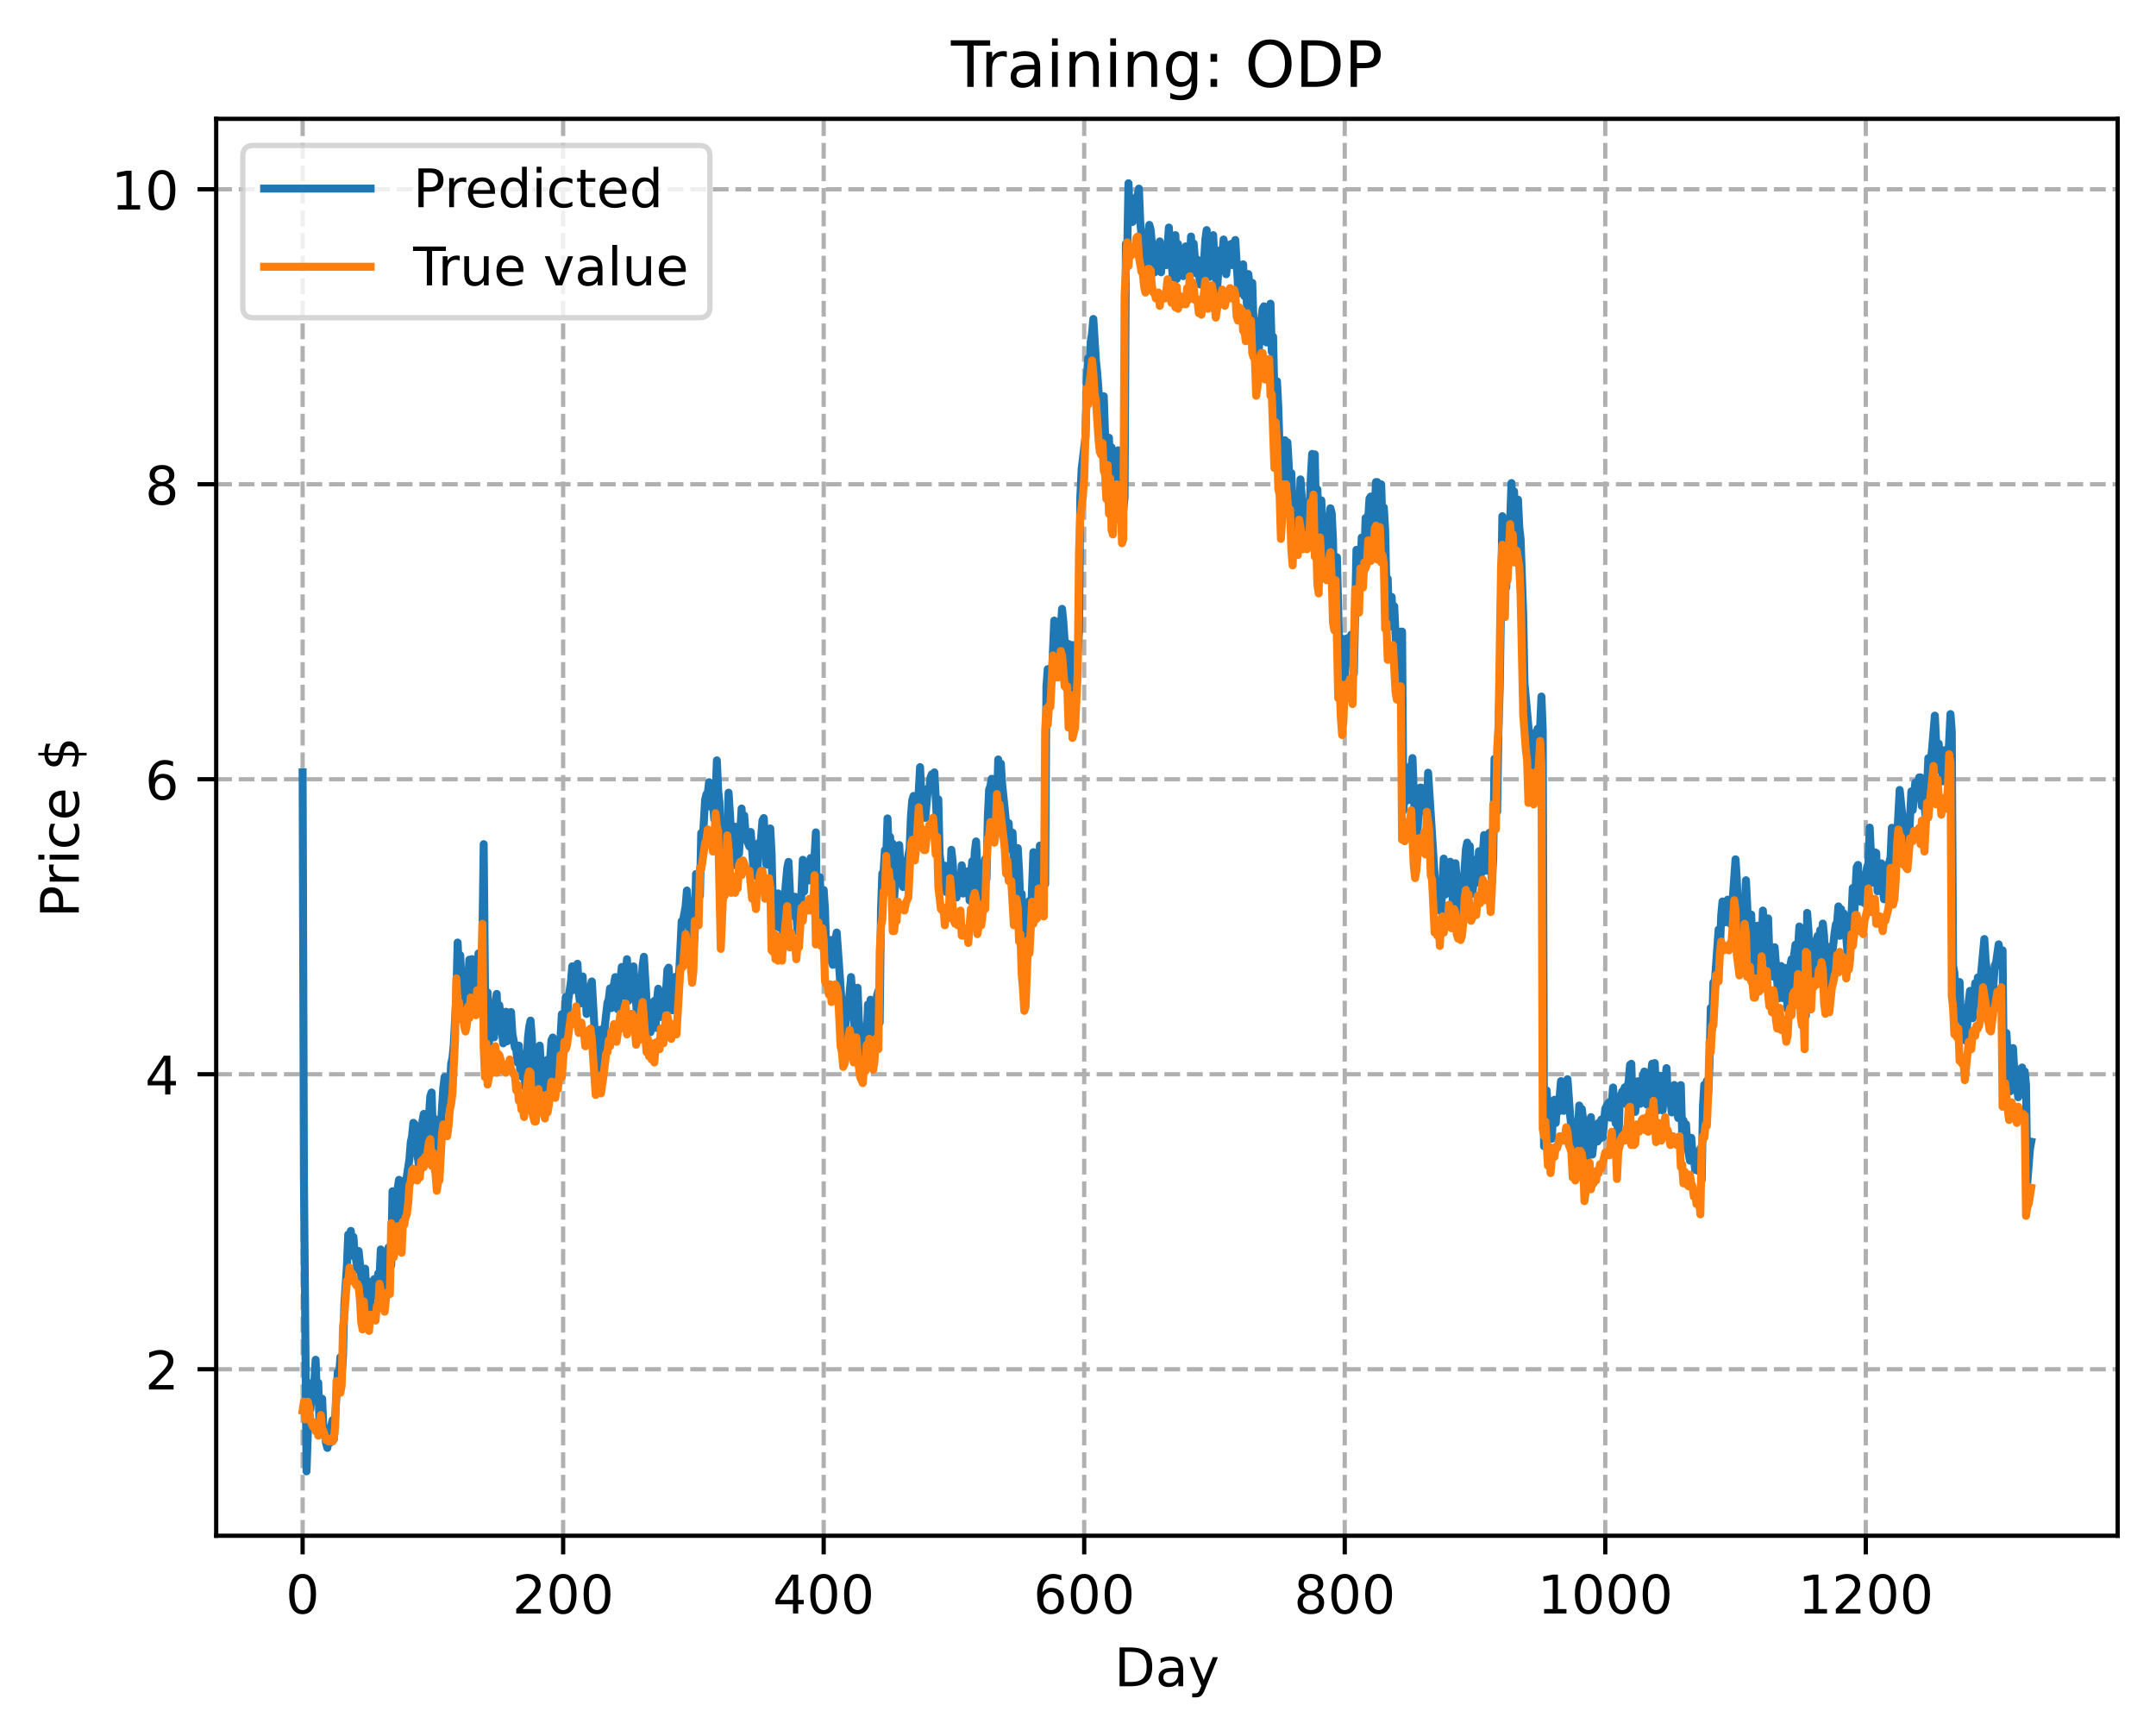 <?xml version="1.0" encoding="utf-8" standalone="no"?>
<!DOCTYPE svg PUBLIC "-//W3C//DTD SVG 1.1//EN"
  "http://www.w3.org/Graphics/SVG/1.1/DTD/svg11.dtd">
<!-- Created with matplotlib (https://matplotlib.org/) -->
<svg height="325.986pt" version="1.1" viewBox="0 0 404.923 325.986" width="404.923pt" xmlns="http://www.w3.org/2000/svg" xmlns:xlink="http://www.w3.org/1999/xlink">
 <defs>
  <style type="text/css">
*{stroke-linecap:butt;stroke-linejoin:round;}
  </style>
 </defs>
 <g id="figure_1">
  <g id="patch_1">
   <path d="M 0 325.986 
L 404.923 325.986 
L 404.923 0 
L 0 0 
z
" style="fill:#ffffff;"/>
  </g>
  <g id="axes_1">
   <g id="patch_2">
    <path d="M 40.603 288.43 
L 397.723 288.43 
L 397.723 22.318 
L 40.603 22.318 
z
" style="fill:#ffffff;"/>
   </g>
   <g id="matplotlib.axis_1">
    <g id="xtick_1">
     <g id="line2d_1">
      <path clip-path="url(#pb093d0367a)" d="M 56.836 288.43 
L 56.836 22.318 
" style="fill:none;stroke:#b0b0b0;stroke-dasharray:2.96,1.28;stroke-dashoffset:0;stroke-width:0.8;"/>
     </g>
     <g id="line2d_2">
      <defs>
       <path d="M 0 0 
L 0 3.5 
" id="m5e8be5e09c" style="stroke:#000000;stroke-width:0.8;"/>
      </defs>
      <g>
       <use style="stroke:#000000;stroke-width:0.8;" x="56.836" xlink:href="#m5e8be5e09c" y="288.43"/>
      </g>
     </g>
     <g id="text_1">
      <!-- 0 -->
      <defs>
       <path d="M 31.781 66.406 
Q 24.172 66.406 20.328 58.906 
Q 16.5 51.422 16.5 36.375 
Q 16.5 21.391 20.328 13.891 
Q 24.172 6.391 31.781 6.391 
Q 39.453 6.391 43.281 13.891 
Q 47.125 21.391 47.125 36.375 
Q 47.125 51.422 43.281 58.906 
Q 39.453 66.406 31.781 66.406 
z
M 31.781 74.219 
Q 44.047 74.219 50.516 64.516 
Q 56.984 54.828 56.984 36.375 
Q 56.984 17.969 50.516 8.266 
Q 44.047 -1.422 31.781 -1.422 
Q 19.531 -1.422 13.062 8.266 
Q 6.594 17.969 6.594 36.375 
Q 6.594 54.828 13.062 64.516 
Q 19.531 74.219 31.781 74.219 
z
" id="DejaVuSans-48"/>
      </defs>
      <g transform="translate(53.655 303.029)scale(0.1 -0.1)">
       <use xlink:href="#DejaVuSans-48"/>
      </g>
     </g>
    </g>
    <g id="xtick_2">
     <g id="line2d_3">
      <path clip-path="url(#pb093d0367a)" d="M 105.766 288.43 
L 105.766 22.318 
" style="fill:none;stroke:#b0b0b0;stroke-dasharray:2.96,1.28;stroke-dashoffset:0;stroke-width:0.8;"/>
     </g>
     <g id="line2d_4">
      <g>
       <use style="stroke:#000000;stroke-width:0.8;" x="105.766" xlink:href="#m5e8be5e09c" y="288.43"/>
      </g>
     </g>
     <g id="text_2">
      <!-- 200 -->
      <defs>
       <path d="M 19.188 8.297 
L 53.609 8.297 
L 53.609 0 
L 7.328 0 
L 7.328 8.297 
Q 12.938 14.109 22.625 23.891 
Q 32.328 33.688 34.812 36.531 
Q 39.547 41.844 41.422 45.531 
Q 43.312 49.219 43.312 52.781 
Q 43.312 58.594 39.234 62.25 
Q 35.156 65.922 28.609 65.922 
Q 23.969 65.922 18.812 64.312 
Q 13.672 62.703 7.812 59.422 
L 7.812 69.391 
Q 13.766 71.781 18.938 73 
Q 24.125 74.219 28.422 74.219 
Q 39.75 74.219 46.484 68.547 
Q 53.219 62.891 53.219 53.422 
Q 53.219 48.922 51.531 44.891 
Q 49.859 40.875 45.406 35.406 
Q 44.188 33.984 37.641 27.219 
Q 31.109 20.453 19.188 8.297 
z
" id="DejaVuSans-50"/>
      </defs>
      <g transform="translate(96.223 303.029)scale(0.1 -0.1)">
       <use xlink:href="#DejaVuSans-50"/>
       <use x="63.623" xlink:href="#DejaVuSans-48"/>
       <use x="127.246" xlink:href="#DejaVuSans-48"/>
      </g>
     </g>
    </g>
    <g id="xtick_3">
     <g id="line2d_5">
      <path clip-path="url(#pb093d0367a)" d="M 154.697 288.43 
L 154.697 22.318 
" style="fill:none;stroke:#b0b0b0;stroke-dasharray:2.96,1.28;stroke-dashoffset:0;stroke-width:0.8;"/>
     </g>
     <g id="line2d_6">
      <g>
       <use style="stroke:#000000;stroke-width:0.8;" x="154.697" xlink:href="#m5e8be5e09c" y="288.43"/>
      </g>
     </g>
     <g id="text_3">
      <!-- 400 -->
      <defs>
       <path d="M 37.797 64.312 
L 12.891 25.391 
L 37.797 25.391 
z
M 35.203 72.906 
L 47.609 72.906 
L 47.609 25.391 
L 58.016 25.391 
L 58.016 17.188 
L 47.609 17.188 
L 47.609 0 
L 37.797 0 
L 37.797 17.188 
L 4.891 17.188 
L 4.891 26.703 
z
" id="DejaVuSans-52"/>
      </defs>
      <g transform="translate(145.153 303.029)scale(0.1 -0.1)">
       <use xlink:href="#DejaVuSans-52"/>
       <use x="63.623" xlink:href="#DejaVuSans-48"/>
       <use x="127.246" xlink:href="#DejaVuSans-48"/>
      </g>
     </g>
    </g>
    <g id="xtick_4">
     <g id="line2d_7">
      <path clip-path="url(#pb093d0367a)" d="M 203.628 288.43 
L 203.628 22.318 
" style="fill:none;stroke:#b0b0b0;stroke-dasharray:2.96,1.28;stroke-dashoffset:0;stroke-width:0.8;"/>
     </g>
     <g id="line2d_8">
      <g>
       <use style="stroke:#000000;stroke-width:0.8;" x="203.628" xlink:href="#m5e8be5e09c" y="288.43"/>
      </g>
     </g>
     <g id="text_4">
      <!-- 600 -->
      <defs>
       <path d="M 33.016 40.375 
Q 26.375 40.375 22.484 35.828 
Q 18.609 31.297 18.609 23.391 
Q 18.609 15.531 22.484 10.953 
Q 26.375 6.391 33.016 6.391 
Q 39.656 6.391 43.531 10.953 
Q 47.406 15.531 47.406 23.391 
Q 47.406 31.297 43.531 35.828 
Q 39.656 40.375 33.016 40.375 
z
M 52.594 71.297 
L 52.594 62.312 
Q 48.875 64.062 45.094 64.984 
Q 41.312 65.922 37.594 65.922 
Q 27.828 65.922 22.672 59.328 
Q 17.531 52.734 16.797 39.406 
Q 19.672 43.656 24.016 45.922 
Q 28.375 48.188 33.594 48.188 
Q 44.578 48.188 50.953 41.516 
Q 57.328 34.859 57.328 23.391 
Q 57.328 12.156 50.688 5.359 
Q 44.047 -1.422 33.016 -1.422 
Q 20.359 -1.422 13.672 8.266 
Q 6.984 17.969 6.984 36.375 
Q 6.984 53.656 15.188 63.938 
Q 23.391 74.219 37.203 74.219 
Q 40.922 74.219 44.703 73.484 
Q 48.484 72.75 52.594 71.297 
z
" id="DejaVuSans-54"/>
      </defs>
      <g transform="translate(194.084 303.029)scale(0.1 -0.1)">
       <use xlink:href="#DejaVuSans-54"/>
       <use x="63.623" xlink:href="#DejaVuSans-48"/>
       <use x="127.246" xlink:href="#DejaVuSans-48"/>
      </g>
     </g>
    </g>
    <g id="xtick_5">
     <g id="line2d_9">
      <path clip-path="url(#pb093d0367a)" d="M 252.558 288.43 
L 252.558 22.318 
" style="fill:none;stroke:#b0b0b0;stroke-dasharray:2.96,1.28;stroke-dashoffset:0;stroke-width:0.8;"/>
     </g>
     <g id="line2d_10">
      <g>
       <use style="stroke:#000000;stroke-width:0.8;" x="252.558" xlink:href="#m5e8be5e09c" y="288.43"/>
      </g>
     </g>
     <g id="text_5">
      <!-- 800 -->
      <defs>
       <path d="M 31.781 34.625 
Q 24.75 34.625 20.719 30.859 
Q 16.703 27.094 16.703 20.516 
Q 16.703 13.922 20.719 10.156 
Q 24.75 6.391 31.781 6.391 
Q 38.812 6.391 42.859 10.172 
Q 46.922 13.969 46.922 20.516 
Q 46.922 27.094 42.891 30.859 
Q 38.875 34.625 31.781 34.625 
z
M 21.922 38.812 
Q 15.578 40.375 12.031 44.719 
Q 8.5 49.078 8.5 55.328 
Q 8.5 64.062 14.719 69.141 
Q 20.953 74.219 31.781 74.219 
Q 42.672 74.219 48.875 69.141 
Q 55.078 64.062 55.078 55.328 
Q 55.078 49.078 51.531 44.719 
Q 48 40.375 41.703 38.812 
Q 48.828 37.156 52.797 32.312 
Q 56.781 27.484 56.781 20.516 
Q 56.781 9.906 50.312 4.234 
Q 43.844 -1.422 31.781 -1.422 
Q 19.734 -1.422 13.25 4.234 
Q 6.781 9.906 6.781 20.516 
Q 6.781 27.484 10.781 32.312 
Q 14.797 37.156 21.922 38.812 
z
M 18.312 54.391 
Q 18.312 48.734 21.844 45.562 
Q 25.391 42.391 31.781 42.391 
Q 38.141 42.391 41.719 45.562 
Q 45.312 48.734 45.312 54.391 
Q 45.312 60.062 41.719 63.234 
Q 38.141 66.406 31.781 66.406 
Q 25.391 66.406 21.844 63.234 
Q 18.312 60.062 18.312 54.391 
z
" id="DejaVuSans-56"/>
      </defs>
      <g transform="translate(243.015 303.029)scale(0.1 -0.1)">
       <use xlink:href="#DejaVuSans-56"/>
       <use x="63.623" xlink:href="#DejaVuSans-48"/>
       <use x="127.246" xlink:href="#DejaVuSans-48"/>
      </g>
     </g>
    </g>
    <g id="xtick_6">
     <g id="line2d_11">
      <path clip-path="url(#pb093d0367a)" d="M 301.489 288.43 
L 301.489 22.318 
" style="fill:none;stroke:#b0b0b0;stroke-dasharray:2.96,1.28;stroke-dashoffset:0;stroke-width:0.8;"/>
     </g>
     <g id="line2d_12">
      <g>
       <use style="stroke:#000000;stroke-width:0.8;" x="301.489" xlink:href="#m5e8be5e09c" y="288.43"/>
      </g>
     </g>
     <g id="text_6">
      <!-- 1000 -->
      <defs>
       <path d="M 12.406 8.297 
L 28.516 8.297 
L 28.516 63.922 
L 10.984 60.406 
L 10.984 69.391 
L 28.422 72.906 
L 38.281 72.906 
L 38.281 8.297 
L 54.391 8.297 
L 54.391 0 
L 12.406 0 
z
" id="DejaVuSans-49"/>
      </defs>
      <g transform="translate(288.764 303.029)scale(0.1 -0.1)">
       <use xlink:href="#DejaVuSans-49"/>
       <use x="63.623" xlink:href="#DejaVuSans-48"/>
       <use x="127.246" xlink:href="#DejaVuSans-48"/>
       <use x="190.869" xlink:href="#DejaVuSans-48"/>
      </g>
     </g>
    </g>
    <g id="xtick_7">
     <g id="line2d_13">
      <path clip-path="url(#pb093d0367a)" d="M 350.419 288.43 
L 350.419 22.318 
" style="fill:none;stroke:#b0b0b0;stroke-dasharray:2.96,1.28;stroke-dashoffset:0;stroke-width:0.8;"/>
     </g>
     <g id="line2d_14">
      <g>
       <use style="stroke:#000000;stroke-width:0.8;" x="350.419" xlink:href="#m5e8be5e09c" y="288.43"/>
      </g>
     </g>
     <g id="text_7">
      <!-- 1200 -->
      <g transform="translate(337.694 303.029)scale(0.1 -0.1)">
       <use xlink:href="#DejaVuSans-49"/>
       <use x="63.623" xlink:href="#DejaVuSans-50"/>
       <use x="127.246" xlink:href="#DejaVuSans-48"/>
       <use x="190.869" xlink:href="#DejaVuSans-48"/>
      </g>
     </g>
    </g>
    <g id="text_8">
     <!-- Day -->
     <defs>
      <path d="M 19.672 64.797 
L 19.672 8.109 
L 31.594 8.109 
Q 46.688 8.109 53.688 14.938 
Q 60.688 21.781 60.688 36.531 
Q 60.688 51.172 53.688 57.984 
Q 46.688 64.797 31.594 64.797 
z
M 9.812 72.906 
L 30.078 72.906 
Q 51.266 72.906 61.172 64.094 
Q 71.094 55.281 71.094 36.531 
Q 71.094 17.672 61.125 8.828 
Q 51.172 0 30.078 0 
L 9.812 0 
z
" id="DejaVuSans-68"/>
      <path d="M 34.281 27.484 
Q 23.391 27.484 19.188 25 
Q 14.984 22.516 14.984 16.5 
Q 14.984 11.719 18.141 8.906 
Q 21.297 6.109 26.703 6.109 
Q 34.188 6.109 38.703 11.406 
Q 43.219 16.703 43.219 25.484 
L 43.219 27.484 
z
M 52.203 31.203 
L 52.203 0 
L 43.219 0 
L 43.219 8.297 
Q 40.141 3.328 35.547 0.953 
Q 30.953 -1.422 24.312 -1.422 
Q 15.922 -1.422 10.953 3.297 
Q 6 8.016 6 15.922 
Q 6 25.141 12.172 29.828 
Q 18.359 34.516 30.609 34.516 
L 43.219 34.516 
L 43.219 35.406 
Q 43.219 41.609 39.141 45 
Q 35.062 48.391 27.688 48.391 
Q 23 48.391 18.547 47.266 
Q 14.109 46.141 10.016 43.891 
L 10.016 52.203 
Q 14.938 54.109 19.578 55.047 
Q 24.219 56 28.609 56 
Q 40.484 56 46.344 49.844 
Q 52.203 43.703 52.203 31.203 
z
" id="DejaVuSans-97"/>
      <path d="M 32.172 -5.078 
Q 28.375 -14.844 24.75 -17.812 
Q 21.141 -20.797 15.094 -20.797 
L 7.906 -20.797 
L 7.906 -13.281 
L 13.188 -13.281 
Q 16.891 -13.281 18.938 -11.516 
Q 21 -9.766 23.484 -3.219 
L 25.094 0.875 
L 2.984 54.688 
L 12.5 54.688 
L 29.594 11.922 
L 46.688 54.688 
L 56.203 54.688 
z
" id="DejaVuSans-121"/>
     </defs>
     <g transform="translate(209.29 316.707)scale(0.1 -0.1)">
      <use xlink:href="#DejaVuSans-68"/>
      <use x="77.002" xlink:href="#DejaVuSans-97"/>
      <use x="138.281" xlink:href="#DejaVuSans-121"/>
     </g>
    </g>
   </g>
   <g id="matplotlib.axis_2">
    <g id="ytick_1">
     <g id="line2d_15">
      <path clip-path="url(#pb093d0367a)" d="M 40.603 257.165 
L 397.723 257.165 
" style="fill:none;stroke:#b0b0b0;stroke-dasharray:2.96,1.28;stroke-dashoffset:0;stroke-width:0.8;"/>
     </g>
     <g id="line2d_16">
      <defs>
       <path d="M 0 0 
L -3.5 0 
" id="m1fdcf5c374" style="stroke:#000000;stroke-width:0.8;"/>
      </defs>
      <g>
       <use style="stroke:#000000;stroke-width:0.8;" x="40.603" xlink:href="#m1fdcf5c374" y="257.165"/>
      </g>
     </g>
     <g id="text_9">
      <!-- 2 -->
      <g transform="translate(27.241 260.964)scale(0.1 -0.1)">
       <use xlink:href="#DejaVuSans-50"/>
      </g>
     </g>
    </g>
    <g id="ytick_2">
     <g id="line2d_17">
      <path clip-path="url(#pb093d0367a)" d="M 40.603 201.762 
L 397.723 201.762 
" style="fill:none;stroke:#b0b0b0;stroke-dasharray:2.96,1.28;stroke-dashoffset:0;stroke-width:0.8;"/>
     </g>
     <g id="line2d_18">
      <g>
       <use style="stroke:#000000;stroke-width:0.8;" x="40.603" xlink:href="#m1fdcf5c374" y="201.762"/>
      </g>
     </g>
     <g id="text_10">
      <!-- 4 -->
      <g transform="translate(27.241 205.561)scale(0.1 -0.1)">
       <use xlink:href="#DejaVuSans-52"/>
      </g>
     </g>
    </g>
    <g id="ytick_3">
     <g id="line2d_19">
      <path clip-path="url(#pb093d0367a)" d="M 40.603 146.359 
L 397.723 146.359 
" style="fill:none;stroke:#b0b0b0;stroke-dasharray:2.96,1.28;stroke-dashoffset:0;stroke-width:0.8;"/>
     </g>
     <g id="line2d_20">
      <g>
       <use style="stroke:#000000;stroke-width:0.8;" x="40.603" xlink:href="#m1fdcf5c374" y="146.359"/>
      </g>
     </g>
     <g id="text_11">
      <!-- 6 -->
      <g transform="translate(27.241 150.158)scale(0.1 -0.1)">
       <use xlink:href="#DejaVuSans-54"/>
      </g>
     </g>
    </g>
    <g id="ytick_4">
     <g id="line2d_21">
      <path clip-path="url(#pb093d0367a)" d="M 40.603 90.955 
L 397.723 90.955 
" style="fill:none;stroke:#b0b0b0;stroke-dasharray:2.96,1.28;stroke-dashoffset:0;stroke-width:0.8;"/>
     </g>
     <g id="line2d_22">
      <g>
       <use style="stroke:#000000;stroke-width:0.8;" x="40.603" xlink:href="#m1fdcf5c374" y="90.955"/>
      </g>
     </g>
     <g id="text_12">
      <!-- 8 -->
      <g transform="translate(27.241 94.755)scale(0.1 -0.1)">
       <use xlink:href="#DejaVuSans-56"/>
      </g>
     </g>
    </g>
    <g id="ytick_5">
     <g id="line2d_23">
      <path clip-path="url(#pb093d0367a)" d="M 40.603 35.552 
L 397.723 35.552 
" style="fill:none;stroke:#b0b0b0;stroke-dasharray:2.96,1.28;stroke-dashoffset:0;stroke-width:0.8;"/>
     </g>
     <g id="line2d_24">
      <g>
       <use style="stroke:#000000;stroke-width:0.8;" x="40.603" xlink:href="#m1fdcf5c374" y="35.552"/>
      </g>
     </g>
     <g id="text_13">
      <!-- 10 -->
      <g transform="translate(20.878 39.352)scale(0.1 -0.1)">
       <use xlink:href="#DejaVuSans-49"/>
       <use x="63.623" xlink:href="#DejaVuSans-48"/>
      </g>
     </g>
    </g>
    <g id="text_14">
     <!-- Price $ -->
     <defs>
      <path d="M 19.672 64.797 
L 19.672 37.406 
L 32.078 37.406 
Q 38.969 37.406 42.719 40.969 
Q 46.484 44.531 46.484 51.125 
Q 46.484 57.672 42.719 61.234 
Q 38.969 64.797 32.078 64.797 
z
M 9.812 72.906 
L 32.078 72.906 
Q 44.344 72.906 50.609 67.359 
Q 56.891 61.812 56.891 51.125 
Q 56.891 40.328 50.609 34.812 
Q 44.344 29.297 32.078 29.297 
L 19.672 29.297 
L 19.672 0 
L 9.812 0 
z
" id="DejaVuSans-80"/>
      <path d="M 41.109 46.297 
Q 39.594 47.172 37.812 47.578 
Q 36.031 48 33.891 48 
Q 26.266 48 22.188 43.047 
Q 18.109 38.094 18.109 28.812 
L 18.109 0 
L 9.078 0 
L 9.078 54.688 
L 18.109 54.688 
L 18.109 46.188 
Q 20.953 51.172 25.484 53.578 
Q 30.031 56 36.531 56 
Q 37.453 56 38.578 55.875 
Q 39.703 55.766 41.062 55.516 
z
" id="DejaVuSans-114"/>
      <path d="M 9.422 54.688 
L 18.406 54.688 
L 18.406 0 
L 9.422 0 
z
M 9.422 75.984 
L 18.406 75.984 
L 18.406 64.594 
L 9.422 64.594 
z
" id="DejaVuSans-105"/>
      <path d="M 48.781 52.594 
L 48.781 44.188 
Q 44.969 46.297 41.141 47.344 
Q 37.312 48.391 33.406 48.391 
Q 24.656 48.391 19.812 42.844 
Q 14.984 37.312 14.984 27.297 
Q 14.984 17.281 19.812 11.734 
Q 24.656 6.203 33.406 6.203 
Q 37.312 6.203 41.141 7.25 
Q 44.969 8.297 48.781 10.406 
L 48.781 2.094 
Q 45.016 0.344 40.984 -0.531 
Q 36.969 -1.422 32.422 -1.422 
Q 20.062 -1.422 12.781 6.344 
Q 5.516 14.109 5.516 27.297 
Q 5.516 40.672 12.859 48.328 
Q 20.219 56 33.016 56 
Q 37.156 56 41.109 55.141 
Q 45.062 54.297 48.781 52.594 
z
" id="DejaVuSans-99"/>
      <path d="M 56.203 29.594 
L 56.203 25.203 
L 14.891 25.203 
Q 15.484 15.922 20.484 11.062 
Q 25.484 6.203 34.422 6.203 
Q 39.594 6.203 44.453 7.469 
Q 49.312 8.734 54.109 11.281 
L 54.109 2.781 
Q 49.266 0.734 44.188 -0.344 
Q 39.109 -1.422 33.891 -1.422 
Q 20.797 -1.422 13.156 6.188 
Q 5.516 13.812 5.516 26.812 
Q 5.516 40.234 12.766 48.109 
Q 20.016 56 32.328 56 
Q 43.359 56 49.781 48.891 
Q 56.203 41.797 56.203 29.594 
z
M 47.219 32.234 
Q 47.125 39.594 43.094 43.984 
Q 39.062 48.391 32.422 48.391 
Q 24.906 48.391 20.391 44.141 
Q 15.875 39.891 15.188 32.172 
z
" id="DejaVuSans-101"/>
      <path id="DejaVuSans-32"/>
      <path d="M 33.797 -14.703 
L 28.906 -14.703 
L 28.859 0 
Q 23.734 0.094 18.609 1.188 
Q 13.484 2.297 8.297 4.5 
L 8.297 13.281 
Q 13.281 10.156 18.375 8.562 
Q 23.484 6.984 28.906 6.938 
L 28.906 29.203 
Q 18.109 30.953 13.203 35.156 
Q 8.297 39.359 8.297 46.688 
Q 8.297 54.641 13.625 59.219 
Q 18.953 63.812 28.906 64.5 
L 28.906 75.984 
L 33.797 75.984 
L 33.797 64.656 
Q 38.328 64.453 42.578 63.688 
Q 46.828 62.938 50.875 61.625 
L 50.875 53.078 
Q 46.828 55.125 42.547 56.25 
Q 38.281 57.375 33.797 57.562 
L 33.797 36.719 
Q 44.875 35.016 50.094 30.609 
Q 55.328 26.219 55.328 18.609 
Q 55.328 10.359 49.781 5.594 
Q 44.234 0.828 33.797 0.094 
z
M 28.906 37.594 
L 28.906 57.625 
Q 23.25 56.984 20.266 54.391 
Q 17.281 51.812 17.281 47.516 
Q 17.281 43.312 20.031 40.969 
Q 22.797 38.625 28.906 37.594 
z
M 33.797 28.219 
L 33.797 7.078 
Q 39.984 7.906 43.141 10.594 
Q 46.297 13.281 46.297 17.672 
Q 46.297 21.969 43.281 24.5 
Q 40.281 27.047 33.797 28.219 
z
" id="DejaVuSans-36"/>
     </defs>
     <g transform="translate(14.798 172.342)rotate(-90)scale(0.1 -0.1)">
      <use xlink:href="#DejaVuSans-80"/>
      <use x="58.553" xlink:href="#DejaVuSans-114"/>
      <use x="99.666" xlink:href="#DejaVuSans-105"/>
      <use x="127.449" xlink:href="#DejaVuSans-99"/>
      <use x="182.43" xlink:href="#DejaVuSans-101"/>
      <use x="243.953" xlink:href="#DejaVuSans-32"/>
      <use x="275.74" xlink:href="#DejaVuSans-36"/>
     </g>
    </g>
   </g>
   <g id="line2d_25">
    <path clip-path="url(#pb093d0367a)" d="M 56.836 145.047 
L 57.081 220.785 
L 57.57 276.334 
L 58.059 261.785 
L 58.304 264.679 
L 58.548 261.176 
L 58.793 259.547 
L 59.038 259.554 
L 59.282 255.382 
L 59.527 263.171 
L 59.772 259.684 
L 60.016 267.846 
L 60.261 263.542 
L 60.506 262.697 
L 60.75 268.764 
L 60.995 269.301 
L 61.24 271.056 
L 61.484 271.939 
L 61.729 268.821 
L 61.974 270.98 
L 62.218 267.715 
L 62.463 266.71 
L 62.708 270.315 
L 63.441 257.687 
L 63.686 258.176 
L 63.931 254.894 
L 64.175 258.329 
L 64.42 254.662 
L 64.665 245.106 
L 65.154 237.777 
L 65.399 231.868 
L 65.643 235.196 
L 65.888 231.175 
L 66.133 235.845 
L 66.377 232.301 
L 66.622 235.606 
L 66.867 236.534 
L 67.111 238.485 
L 67.356 234.954 
L 68.335 244.526 
L 68.579 238.273 
L 68.824 243.62 
L 69.069 240.648 
L 69.558 245.772 
L 69.802 241.031 
L 70.047 242.523 
L 70.292 240.235 
L 70.781 243.38 
L 71.026 239.17 
L 71.27 240.23 
L 71.515 234.669 
L 71.76 237.862 
L 72.494 241.949 
L 72.983 234.282 
L 73.228 234.321 
L 73.472 237.687 
L 73.717 223.731 
L 74.206 230.647 
L 74.696 223.118 
L 74.94 221.582 
L 75.185 226.994 
L 75.429 222.432 
L 75.674 228.813 
L 75.919 221.74 
L 76.163 224.783 
L 76.408 220.997 
L 76.897 217.689 
L 77.142 214.523 
L 77.387 213.417 
L 77.631 210.876 
L 77.876 211.129 
L 78.365 216.46 
L 78.61 218.474 
L 78.855 214.802 
L 79.099 216.536 
L 79.344 210.521 
L 79.589 209.208 
L 79.833 214.067 
L 80.078 209.579 
L 80.323 213.217 
L 80.812 205.918 
L 81.056 205.18 
L 81.301 212.88 
L 81.546 210.091 
L 82.28 219.451 
L 83.258 204.293 
L 83.503 202.274 
L 83.748 205.106 
L 84.237 208.591 
L 84.482 205.097 
L 84.726 199.795 
L 84.971 198.753 
L 85.216 196.291 
L 85.705 187.024 
L 85.95 177.025 
L 86.194 182.366 
L 86.439 179.392 
L 86.684 184.519 
L 86.928 186.221 
L 87.173 182.649 
L 87.417 187.564 
L 87.662 188.875 
L 88.151 180.239 
L 88.396 186.269 
L 88.641 180.132 
L 89.13 185.718 
L 89.375 182.068 
L 89.619 185.018 
L 89.864 179.066 
L 90.109 183.759 
L 90.353 181.551 
L 90.598 176.611 
L 90.843 158.541 
L 91.087 185.248 
L 91.332 192.897 
L 91.577 186.39 
L 91.821 195.95 
L 92.311 191.085 
L 92.555 191.372 
L 92.8 194.827 
L 93.044 188.288 
L 93.289 186.669 
L 93.534 193.191 
L 93.778 188.783 
L 94.512 195.958 
L 95.002 190.022 
L 95.246 195.559 
L 95.491 190.171 
L 95.736 193.629 
L 95.98 190.077 
L 96.225 194.109 
L 96.714 196.784 
L 96.959 197.09 
L 97.204 199.562 
L 97.448 196.38 
L 97.693 200.82 
L 97.938 197.936 
L 98.182 202.329 
L 98.427 200.361 
L 98.672 204.226 
L 99.161 194.947 
L 99.405 192.794 
L 99.65 191.681 
L 99.895 195.052 
L 100.139 202.188 
L 100.629 206.389 
L 100.873 203.912 
L 101.118 198.523 
L 101.363 196.372 
L 101.607 200.361 
L 102.097 202.386 
L 102.341 204.044 
L 102.586 204.738 
L 102.831 199.023 
L 103.075 202.49 
L 103.565 195.391 
L 103.809 194.859 
L 104.054 199.625 
L 104.299 199.89 
L 104.543 202.164 
L 104.788 197.21 
L 105.032 199.231 
L 105.522 190.471 
L 105.766 196.456 
L 106.256 187.241 
L 106.5 190.902 
L 106.745 187.644 
L 107.234 184.399 
L 107.479 181.487 
L 107.724 185.934 
L 108.213 181.994 
L 108.458 181.005 
L 108.702 186.326 
L 108.947 188.489 
L 109.436 183.379 
L 109.681 188.244 
L 109.926 185.907 
L 110.17 190.431 
L 110.415 186.446 
L 110.66 189.371 
L 110.904 185.317 
L 111.149 184.324 
L 112.127 201.366 
L 112.617 194.084 
L 112.861 193.371 
L 113.106 200.163 
L 113.595 192.711 
L 114.085 188.359 
L 114.329 187.7 
L 114.574 185.629 
L 114.819 189.334 
L 115.063 185.466 
L 115.308 184.908 
L 115.553 183.515 
L 115.797 188.146 
L 116.042 189.566 
L 116.531 183.972 
L 116.776 181.605 
L 117.265 187.095 
L 117.754 180.15 
L 117.999 187.982 
L 118.244 185.018 
L 118.488 187.145 
L 118.733 182.622 
L 118.978 181.499 
L 119.467 188.385 
L 119.712 191.729 
L 119.956 188.452 
L 120.201 190.138 
L 120.69 181.344 
L 120.935 179.697 
L 121.424 187.845 
L 121.669 192.283 
L 121.914 188.332 
L 122.158 193.868 
L 122.403 189.638 
L 122.648 192.951 
L 122.892 187.988 
L 123.137 193.058 
L 123.381 187.983 
L 123.626 185.692 
L 123.871 190.179 
L 124.115 190.994 
L 124.36 186.342 
L 124.605 187.768 
L 124.849 190.358 
L 125.339 182.145 
L 125.583 181.737 
L 125.828 186.406 
L 126.073 187.742 
L 126.317 189.755 
L 126.807 183.472 
L 127.051 186.709 
L 127.296 188.296 
L 128.03 173.024 
L 128.275 172.941 
L 128.764 170.258 
L 129.008 167.251 
L 129.498 174.375 
L 129.742 172.986 
L 130.232 178.941 
L 130.476 175.07 
L 130.721 164.149 
L 130.966 167.982 
L 131.21 164.927 
L 131.455 168.231 
L 131.7 156.454 
L 131.944 158.41 
L 132.434 150.158 
L 132.678 149.167 
L 132.923 149.055 
L 133.168 146.907 
L 133.657 151.634 
L 133.902 150.344 
L 134.146 153.856 
L 134.391 149.871 
L 134.636 142.81 
L 134.88 148.455 
L 135.125 150.639 
L 135.614 169.951 
L 136.103 158.462 
L 136.348 164.495 
L 136.837 148.878 
L 137.327 156.607 
L 137.571 162.545 
L 137.816 159.659 
L 138.061 155.267 
L 138.305 161.791 
L 138.55 157.977 
L 138.795 160.329 
L 139.284 151.854 
L 139.529 157.056 
L 139.773 153.157 
L 140.018 156.368 
L 140.263 157.788 
L 140.752 158.997 
L 140.996 156.254 
L 141.486 162.764 
L 141.975 158.812 
L 142.22 164.692 
L 142.464 158.338 
L 142.709 160.313 
L 143.198 154.12 
L 143.443 153.644 
L 143.932 162.402 
L 144.177 160.883 
L 144.422 157.021 
L 144.666 155.597 
L 144.911 160.267 
L 145.156 170.288 
L 145.4 172.634 
L 145.645 168.369 
L 145.89 173.999 
L 146.134 167.789 
L 146.379 174.219 
L 146.624 170.715 
L 146.868 169.469 
L 147.113 176.808 
L 147.357 168.661 
L 147.847 163.05 
L 148.091 161.873 
L 148.581 172.024 
L 148.825 168.845 
L 149.07 172.054 
L 149.315 168.419 
L 149.804 174.969 
L 150.049 169.919 
L 150.293 173.217 
L 150.783 161.479 
L 151.027 167.446 
L 151.272 161.945 
L 151.517 164.087 
L 151.761 162.196 
L 152.006 165.345 
L 152.251 161.147 
L 152.495 164.963 
L 152.74 162.037 
L 152.984 160.849 
L 153.229 156.327 
L 153.474 176.979 
L 153.718 167.711 
L 153.963 164.748 
L 154.208 169.67 
L 154.452 171.93 
L 154.697 167.145 
L 154.942 170.785 
L 155.186 179.205 
L 155.431 180.052 
L 155.676 177.48 
L 155.92 180.374 
L 156.165 176.532 
L 156.41 181.204 
L 156.654 178.109 
L 157.144 175.141 
L 158.367 192.446 
L 158.612 194.661 
L 159.101 188.804 
L 159.345 189.139 
L 159.835 183.503 
L 160.569 194.125 
L 161.058 185.509 
L 161.303 191.554 
L 161.792 196.526 
L 162.037 197.798 
L 162.281 197.833 
L 162.526 193.152 
L 162.771 195.113 
L 163.015 188.645 
L 163.26 191.283 
L 163.505 187.758 
L 163.994 194.682 
L 164.239 196.585 
L 164.483 193.043 
L 164.728 186.905 
L 164.972 186.092 
L 165.217 192.045 
L 165.462 170.971 
L 165.706 164.07 
L 165.951 163.614 
L 166.196 159.675 
L 166.44 161.273 
L 166.685 153.709 
L 166.93 160.265 
L 167.174 157.184 
L 167.419 161.482 
L 167.664 158.447 
L 167.908 168.995 
L 168.398 162.315 
L 168.642 163.8 
L 168.887 158.711 
L 169.132 163.322 
L 169.621 166.596 
L 169.866 164.142 
L 170.11 165.88 
L 170.355 162.128 
L 170.844 159.284 
L 171.089 153.266 
L 171.333 150.288 
L 171.578 149.494 
L 171.823 154.062 
L 172.067 155.829 
L 172.312 153.008 
L 172.801 144.08 
L 173.046 149.575 
L 173.291 150.607 
L 173.535 148.755 
L 173.78 153.61 
L 174.269 148.095 
L 174.514 148.474 
L 174.759 146.045 
L 175.003 145.425 
L 175.248 147.734 
L 175.493 145.064 
L 175.982 154.529 
L 176.227 150.133 
L 176.471 160.44 
L 176.96 164.534 
L 177.205 165.169 
L 177.45 162.581 
L 177.694 167.526 
L 177.939 163.43 
L 178.184 166.863 
L 178.428 167.248 
L 178.673 159.609 
L 178.918 161.778 
L 179.162 166.12 
L 179.407 168.027 
L 179.652 168.565 
L 179.896 165.728 
L 180.141 167.436 
L 180.386 165.889 
L 180.63 162.508 
L 180.875 167.817 
L 181.364 164.698 
L 181.609 165.254 
L 181.854 163.596 
L 182.098 169.128 
L 182.588 161.755 
L 182.832 164.881 
L 183.077 159.899 
L 183.321 158.031 
L 183.811 168.664 
L 184.3 163.376 
L 184.545 167.9 
L 184.789 162.937 
L 185.034 161.342 
L 185.279 165.076 
L 185.523 153.414 
L 185.768 148.309 
L 186.013 147.625 
L 186.257 146.265 
L 186.502 151.256 
L 186.991 154.938 
L 187.236 151.15 
L 187.481 142.643 
L 187.725 148.17 
L 187.97 143.406 
L 188.215 147.253 
L 188.704 152.011 
L 188.948 154.609 
L 189.193 158.74 
L 189.438 154.589 
L 189.682 159.44 
L 189.927 156.96 
L 190.172 156.389 
L 190.661 168.079 
L 190.906 165.586 
L 191.15 159.292 
L 191.395 163.569 
L 191.64 170.342 
L 191.884 167.869 
L 192.129 175.328 
L 192.618 183.196 
L 193.108 175.289 
L 193.352 169.182 
L 193.597 172.766 
L 194.086 160.048 
L 194.331 166.388 
L 194.575 161.65 
L 194.82 166.128 
L 195.065 164.531 
L 195.309 158.801 
L 195.554 164.552 
L 195.799 166.16 
L 196.043 160.683 
L 196.288 166.062 
L 196.533 128.919 
L 196.777 125.678 
L 197.022 130.859 
L 197.267 126.46 
L 197.511 128.061 
L 198.001 116.554 
L 198.245 121.38 
L 198.49 117.116 
L 198.735 123.702 
L 198.979 119.892 
L 199.224 118.256 
L 199.469 114.355 
L 199.713 116.824 
L 200.203 124.201 
L 200.447 125.125 
L 200.692 120.949 
L 200.936 129.618 
L 201.181 127.828 
L 201.426 121.146 
L 201.67 131.818 
L 201.915 128.549 
L 202.16 126.918 
L 202.649 118.599 
L 202.894 93.421 
L 203.138 88.22 
L 203.872 82.016 
L 204.117 71.359 
L 204.362 67.293 
L 204.606 70.773 
L 204.851 64.194 
L 205.096 62.629 
L 205.34 59.908 
L 205.83 67.734 
L 206.074 70.098 
L 206.808 79.933 
L 207.053 79.746 
L 207.297 74.426 
L 207.542 81.473 
L 208.031 88.083 
L 208.276 82.212 
L 208.521 90.444 
L 208.765 84.011 
L 209.01 93.428 
L 209.255 95.219 
L 209.499 87.951 
L 209.744 90.305 
L 209.989 84.583 
L 210.478 91.908 
L 210.723 87.169 
L 210.967 95.86 
L 211.212 93.429 
L 211.457 45.786 
L 211.701 47.468 
L 211.946 34.414 
L 212.191 40.664 
L 212.435 37.227 
L 212.68 41.697 
L 213.169 37.2 
L 213.414 40.889 
L 213.658 36.661 
L 213.903 35.422 
L 214.148 41.654 
L 214.637 46.571 
L 214.882 46.957 
L 215.371 49.967 
L 215.86 42.234 
L 216.105 43.173 
L 216.839 51.169 
L 217.084 48.3 
L 217.328 49.926 
L 217.818 45.337 
L 218.062 51.14 
L 218.307 46.907 
L 218.551 49.667 
L 218.796 47.395 
L 219.041 49.786 
L 219.53 42.733 
L 219.775 47.36 
L 220.019 48.991 
L 220.264 52.078 
L 220.509 49.288 
L 220.753 44.165 
L 220.998 52.397 
L 221.243 45.821 
L 221.487 51.268 
L 221.732 47.327 
L 221.977 50.683 
L 222.221 51.863 
L 222.711 46.274 
L 222.955 50.852 
L 223.2 46.277 
L 223.445 49.866 
L 223.689 44.42 
L 223.934 50.548 
L 224.179 45.722 
L 224.668 51.362 
L 224.912 48.783 
L 225.402 53.426 
L 225.646 49.777 
L 225.891 53.1 
L 226.38 44.96 
L 226.625 43.211 
L 226.87 50.584 
L 227.114 52.033 
L 227.604 44.568 
L 227.848 44.169 
L 228.093 48.774 
L 228.582 54.341 
L 229.072 47.05 
L 229.316 50.868 
L 229.806 44.985 
L 230.295 51.507 
L 230.784 45.985 
L 231.029 49.579 
L 231.273 45.792 
L 231.518 49.821 
L 231.763 46.216 
L 232.007 45.07 
L 232.497 53.481 
L 232.741 55.063 
L 232.986 50.638 
L 233.231 53.145 
L 233.475 49.645 
L 233.72 55.634 
L 233.965 53.515 
L 234.209 57.464 
L 234.454 51.472 
L 234.943 56.079 
L 235.188 53.119 
L 235.433 60.813 
L 235.677 61.096 
L 235.922 62.008 
L 236.167 68.663 
L 236.9 59.836 
L 237.145 57.949 
L 237.39 57.531 
L 237.634 62.753 
L 237.879 64.316 
L 238.613 57.03 
L 238.858 66.072 
L 239.102 63.227 
L 239.347 74.307 
L 239.592 80.005 
L 239.836 71.599 
L 240.081 76.48 
L 240.326 84.46 
L 240.57 87.073 
L 240.815 94.981 
L 241.06 91.123 
L 241.304 82.676 
L 241.549 86.144 
L 241.794 83.076 
L 242.038 87.376 
L 242.283 93.897 
L 242.527 88.849 
L 243.017 100.688 
L 243.261 94.385 
L 243.506 98.071 
L 243.751 96.14 
L 243.995 98.332 
L 244.24 90.035 
L 244.729 96.561 
L 244.974 99.325 
L 245.219 95.528 
L 245.463 97.324 
L 245.708 102.337 
L 246.197 89.49 
L 246.442 85.249 
L 246.687 90.129 
L 246.931 85.337 
L 247.176 97.463 
L 247.421 91.912 
L 247.91 107.072 
L 248.155 93.964 
L 248.399 98.809 
L 248.644 100.601 
L 248.888 99.066 
L 249.133 105.675 
L 249.378 104.317 
L 249.622 98.437 
L 249.867 95.462 
L 250.112 96.386 
L 250.356 101.537 
L 250.601 113.821 
L 250.846 113.795 
L 251.09 104.65 
L 251.58 124.38 
L 251.824 119.8 
L 252.069 127.279 
L 252.314 131.16 
L 252.558 128.548 
L 252.803 119.962 
L 253.048 124.561 
L 253.292 119.769 
L 253.537 123.536 
L 253.782 119.194 
L 254.271 126.52 
L 254.76 103.259 
L 255.005 108.704 
L 255.249 106.41 
L 255.494 108.862 
L 255.739 100.968 
L 256.228 105.627 
L 256.473 97.289 
L 256.717 101.227 
L 257.207 93.628 
L 257.451 93.257 
L 257.696 101.115 
L 258.185 95.738 
L 258.43 90.534 
L 258.675 90.546 
L 258.919 97.72 
L 259.409 90.969 
L 259.653 99.054 
L 259.898 95.302 
L 260.143 99.437 
L 260.387 110.354 
L 260.632 108.702 
L 260.876 117.735 
L 261.366 112.104 
L 261.61 117.346 
L 261.855 113.862 
L 262.344 124.536 
L 262.589 126.512 
L 262.834 124.406 
L 263.078 118.631 
L 263.323 118.623 
L 263.568 152.252 
L 263.812 149.293 
L 264.057 150.474 
L 264.302 146.124 
L 264.546 144.096 
L 264.791 150.221 
L 265.036 144.752 
L 265.28 142.378 
L 265.77 155.381 
L 266.014 158.413 
L 266.259 155.696 
L 266.503 150.235 
L 266.748 147.916 
L 266.993 147.947 
L 267.482 152.377 
L 267.727 149.372 
L 267.971 154.076 
L 268.216 145.123 
L 269.684 168.153 
L 269.929 166.319 
L 270.173 170.336 
L 270.418 165.92 
L 270.663 171.193 
L 271.152 161.262 
L 271.397 168.036 
L 271.641 164.423 
L 271.886 162.586 
L 272.131 166.42 
L 272.375 161.845 
L 272.864 169.413 
L 273.354 162.134 
L 274.088 171.571 
L 274.332 165.305 
L 274.577 170.737 
L 275.311 159.572 
L 275.556 158.255 
L 275.8 163.277 
L 276.045 158.887 
L 276.29 165.267 
L 276.534 167.856 
L 276.779 165.478 
L 277.024 161.493 
L 277.268 161.466 
L 277.513 165.729 
L 277.758 159.869 
L 278.002 163.113 
L 278.247 163.996 
L 278.736 156.827 
L 278.981 162.889 
L 279.225 163.524 
L 279.715 156.408 
L 280.204 165.789 
L 280.449 161.097 
L 280.693 142.506 
L 281.183 152.445 
L 281.427 137.029 
L 281.672 129.032 
L 282.161 96.954 
L 282.406 97.78 
L 282.895 110.376 
L 283.14 99.459 
L 283.385 104.604 
L 283.874 90.725 
L 284.118 97.353 
L 284.363 92.28 
L 284.608 99.167 
L 284.852 95.707 
L 285.097 93.84 
L 285.342 99.08 
L 285.586 101.236 
L 286.076 115.359 
L 286.32 128.296 
L 287.054 136.512 
L 287.299 142.739 
L 287.544 137.599 
L 287.788 138.779 
L 288.033 144.475 
L 288.278 146.309 
L 288.522 144.264 
L 288.767 136.875 
L 289.012 142.365 
L 289.501 130.823 
L 289.746 137.216 
L 289.99 215.278 
L 290.479 204.805 
L 290.969 213.574 
L 291.213 207.65 
L 291.458 213.864 
L 291.703 208.399 
L 291.947 206.548 
L 292.192 210.905 
L 292.437 206.532 
L 292.681 208.804 
L 293.171 203.049 
L 293.415 206.946 
L 293.66 208.633 
L 294.394 202.683 
L 294.883 209.401 
L 295.128 211.715 
L 295.373 212.509 
L 295.617 215.843 
L 295.862 211.164 
L 296.106 215.621 
L 296.351 212.728 
L 296.596 207.626 
L 296.84 211.955 
L 297.085 208.275 
L 297.33 210.306 
L 297.574 214.39 
L 297.819 220.608 
L 298.308 213.551 
L 298.553 212.263 
L 298.798 209.81 
L 299.042 216.856 
L 299.532 212.445 
L 299.776 211.448 
L 300.021 214.4 
L 300.266 210.866 
L 300.51 213.852 
L 300.755 210.263 
L 301 213.607 
L 301.489 208.24 
L 301.978 207.283 
L 302.223 207.009 
L 302.467 209.912 
L 302.957 204.242 
L 303.201 208.904 
L 303.446 210.998 
L 303.691 208.502 
L 303.935 215.409 
L 304.18 207.465 
L 304.425 205.786 
L 304.669 204.995 
L 304.914 204.827 
L 305.159 204.204 
L 305.403 207.371 
L 305.648 204.158 
L 305.893 203.022 
L 306.137 199.993 
L 306.382 199.797 
L 306.627 207.868 
L 306.871 205.805 
L 307.116 208.829 
L 307.361 206.52 
L 307.605 203.077 
L 307.85 206.993 
L 308.094 207.299 
L 308.584 202.004 
L 308.828 201.245 
L 309.318 207.47 
L 309.562 203.385 
L 309.807 207.491 
L 310.052 201.875 
L 310.296 199.777 
L 310.541 205.181 
L 310.786 199.659 
L 311.03 205.508 
L 311.275 208.587 
L 311.764 202.047 
L 312.009 206.79 
L 312.254 208.557 
L 312.988 200.611 
L 313.232 205.968 
L 313.477 204.034 
L 313.966 208.928 
L 314.455 203.772 
L 314.7 207.638 
L 315.189 209.984 
L 315.679 203.792 
L 315.923 212.567 
L 316.168 210.414 
L 316.413 215.243 
L 316.657 211.137 
L 316.902 215.209 
L 317.391 217.984 
L 317.636 213.694 
L 317.881 216.648 
L 318.125 217.465 
L 318.37 219.716 
L 318.615 216.362 
L 318.859 219.874 
L 319.104 217.138 
L 319.349 215.729 
L 319.593 221.658 
L 319.838 207.751 
L 320.082 203.729 
L 320.327 207.105 
L 320.572 202.991 
L 320.816 205.467 
L 321.061 200.046 
L 321.306 189.281 
L 321.55 193.338 
L 321.795 184.518 
L 322.04 184.808 
L 322.774 174.58 
L 323.018 178.374 
L 323.263 171.934 
L 323.508 169.31 
L 323.752 172.173 
L 323.997 173.225 
L 324.486 168.975 
L 324.731 172.729 
L 324.976 173.491 
L 325.22 169.892 
L 325.465 168.312 
L 325.954 161.389 
L 326.199 165.269 
L 326.443 172.684 
L 326.933 178.273 
L 327.177 173.176 
L 327.422 175.573 
L 327.911 165.32 
L 328.156 170.147 
L 328.401 177.233 
L 328.89 171.755 
L 329.135 177.398 
L 329.379 178.871 
L 329.624 182.423 
L 329.869 179.54 
L 330.113 173.859 
L 330.358 179.496 
L 330.603 180.647 
L 330.847 178.699 
L 331.092 171.012 
L 331.581 179.624 
L 332.07 172.487 
L 332.315 179.748 
L 332.56 182.583 
L 332.804 180.417 
L 333.049 183.419 
L 333.294 177.899 
L 334.028 187.502 
L 334.517 181.434 
L 334.762 187.437 
L 335.251 181.792 
L 335.74 189.558 
L 335.985 187.417 
L 336.23 181.381 
L 336.474 180.161 
L 336.719 184.713 
L 336.964 179.24 
L 337.208 177.425 
L 337.453 182.102 
L 337.942 174.007 
L 338.187 177.884 
L 338.431 184.533 
L 338.676 187.867 
L 338.921 182.889 
L 339.165 190.777 
L 339.41 171.451 
L 339.655 174.794 
L 339.899 181.72 
L 340.144 180.424 
L 340.389 183.928 
L 340.633 176.898 
L 340.878 180.756 
L 341.123 176.674 
L 341.367 175.786 
L 341.612 179.408 
L 341.857 174.692 
L 342.101 177.458 
L 342.346 173.457 
L 342.591 175.849 
L 342.835 182.989 
L 343.08 185.717 
L 343.569 177.838 
L 343.814 184.928 
L 344.058 179.635 
L 344.548 175.31 
L 344.792 173.624 
L 345.037 173.198 
L 345.282 170.231 
L 345.526 175.757 
L 345.771 170.738 
L 346.016 174.485 
L 346.26 171.54 
L 346.505 174.634 
L 346.75 176.066 
L 346.994 178.963 
L 347.239 174.791 
L 347.484 177.2 
L 347.973 166.778 
L 348.218 172.3 
L 348.707 162.877 
L 348.952 162.445 
L 349.196 166.934 
L 349.441 169.337 
L 349.93 164.373 
L 350.175 169.647 
L 350.419 164.732 
L 350.664 162.854 
L 350.909 162.197 
L 351.153 155.438 
L 351.643 165.798 
L 351.887 164.187 
L 352.132 160.076 
L 352.377 160.191 
L 352.621 167.384 
L 352.866 164.089 
L 353.111 163.692 
L 353.355 162.153 
L 353.6 166.902 
L 353.845 168.903 
L 354.334 163.806 
L 355.068 161.035 
L 355.313 155.467 
L 355.557 161.652 
L 355.802 164.27 
L 356.046 162.099 
L 356.78 148.362 
L 357.514 155.421 
L 357.759 158.95 
L 358.004 155.045 
L 358.248 157.214 
L 358.493 158.164 
L 358.982 148.629 
L 359.227 152.151 
L 359.716 146.996 
L 359.961 149.747 
L 360.45 146.001 
L 360.695 145.995 
L 360.94 151.368 
L 361.184 146.352 
L 361.429 151.146 
L 361.674 153.561 
L 362.163 142.397 
L 362.407 148.211 
L 362.652 142.826 
L 362.897 140.355 
L 363.386 134.408 
L 363.875 144.547 
L 364.12 139.676 
L 364.365 143.818 
L 364.609 141.169 
L 364.854 146.742 
L 365.099 140.905 
L 365.343 145.301 
L 365.588 146.453 
L 365.833 144.16 
L 366.322 134.113 
L 366.567 137.369 
L 366.811 181.296 
L 367.056 182.67 
L 367.301 187.587 
L 367.545 184.31 
L 367.79 187.631 
L 368.034 184.439 
L 368.279 191.94 
L 368.524 189.176 
L 368.768 192.418 
L 369.013 189.87 
L 369.258 195.515 
L 369.747 188.164 
L 369.992 186.099 
L 370.236 191.046 
L 370.481 191.242 
L 370.97 184.637 
L 371.215 188.335 
L 371.46 183.574 
L 371.704 186.906 
L 372.683 176.362 
L 372.928 180.461 
L 373.172 182.363 
L 373.662 187.495 
L 373.906 188.663 
L 374.151 188.373 
L 374.64 181.304 
L 374.885 180.803 
L 375.374 177.359 
L 375.863 181.492 
L 376.108 178.486 
L 376.353 203.949 
L 376.842 194.021 
L 377.087 199.093 
L 377.576 204.949 
L 378.065 196.839 
L 378.31 201.12 
L 378.555 202.251 
L 379.044 206.071 
L 379.289 200.813 
L 379.533 202.733 
L 379.778 200.493 
L 380.022 204.073 
L 380.267 201.246 
L 380.512 203.771 
L 380.756 222.035 
L 381.246 215.83 
L 381.49 214.438 
L 381.49 214.438 
" style="fill:none;stroke:#1f77b4;stroke-linecap:square;stroke-width:1.5;"/>
   </g>
   <g id="line2d_26">
    <path clip-path="url(#pb093d0367a)" d="M 56.836 264.921 
L 57.081 263.259 
L 57.325 266.583 
L 57.57 265.475 
L 57.814 263.259 
L 58.059 264.367 
L 58.304 266.86 
L 58.793 267.968 
L 59.038 267.137 
L 59.282 268.8 
L 59.527 268.245 
L 59.772 269.631 
L 60.261 265.752 
L 60.506 268.523 
L 60.75 268.8 
L 61.24 270.462 
L 61.484 270.185 
L 61.729 270.739 
L 61.974 270.185 
L 62.218 270.185 
L 62.463 270.739 
L 62.708 270.185 
L 62.952 267.968 
L 63.197 259.381 
L 63.441 261.043 
L 63.686 260.489 
L 63.931 261.597 
L 64.175 260.212 
L 64.42 249.131 
L 64.665 247.192 
L 65.154 240.544 
L 65.399 240.821 
L 65.643 238.051 
L 65.888 240.267 
L 66.133 239.159 
L 66.867 241.375 
L 67.111 241.098 
L 67.356 241.652 
L 67.601 244.145 
L 67.845 248.3 
L 68.09 249.685 
L 68.335 244.422 
L 68.579 249.408 
L 68.824 248.3 
L 69.069 248.577 
L 69.313 249.962 
L 69.558 246.915 
L 69.802 247.746 
L 70.047 247.192 
L 70.292 247.469 
L 70.536 248.023 
L 70.781 245.253 
L 71.026 245.807 
L 71.27 241.098 
L 72.249 246.361 
L 72.494 243.868 
L 72.738 242.76 
L 72.983 242.76 
L 73.228 243.037 
L 73.472 229.74 
L 73.962 236.112 
L 74.206 233.342 
L 74.451 232.233 
L 74.696 230.294 
L 74.94 233.065 
L 75.185 230.571 
L 75.429 235.281 
L 75.674 229.463 
L 75.919 230.017 
L 76.163 228.632 
L 76.408 228.078 
L 76.653 226.139 
L 76.897 222.538 
L 77.142 221.984 
L 77.387 219.768 
L 77.631 219.491 
L 77.876 220.876 
L 78.121 221.43 
L 78.365 221.707 
L 78.61 220.876 
L 78.855 221.153 
L 79.099 218.106 
L 79.344 217.829 
L 79.589 219.214 
L 79.833 217.275 
L 80.078 217.829 
L 80.567 214.504 
L 80.812 213.95 
L 81.056 218.937 
L 81.301 216.444 
L 81.546 219.214 
L 81.79 220.322 
L 82.035 223.646 
L 82.28 221.984 
L 82.524 221.707 
L 83.014 212.842 
L 83.258 211.18 
L 83.748 212.288 
L 83.992 213.396 
L 84.237 211.457 
L 84.482 208.41 
L 84.726 207.302 
L 84.971 205.363 
L 85.46 195.39 
L 85.705 183.756 
L 85.95 188.465 
L 86.194 188.188 
L 86.439 190.681 
L 86.684 191.512 
L 86.928 189.85 
L 87.173 192.62 
L 87.417 193.728 
L 87.662 192.62 
L 87.907 189.019 
L 88.151 191.235 
L 88.396 187.357 
L 88.641 187.911 
L 88.885 190.404 
L 89.13 188.188 
L 89.375 190.681 
L 89.619 185.972 
L 89.864 189.019 
L 90.109 187.911 
L 90.353 185.418 
L 90.598 173.506 
L 90.843 196.775 
L 91.087 202.316 
L 91.332 195.944 
L 91.577 203.701 
L 92.066 200.931 
L 92.311 200.931 
L 92.555 201.485 
L 92.8 196.775 
L 93.044 196.498 
L 93.289 201.485 
L 93.534 197.884 
L 93.778 198.161 
L 94.023 198.992 
L 94.268 200.931 
L 94.512 200.377 
L 94.757 200.377 
L 95.002 201.485 
L 95.246 199.823 
L 95.491 200.377 
L 95.736 198.992 
L 95.98 200.931 
L 96.225 201.208 
L 96.47 201.762 
L 96.714 202.039 
L 96.959 204.809 
L 97.204 203.701 
L 97.448 206.748 
L 97.693 206.194 
L 97.938 208.41 
L 98.182 208.133 
L 98.427 209.795 
L 98.916 204.255 
L 99.161 202.039 
L 99.405 201.208 
L 99.65 201.485 
L 99.895 208.687 
L 100.384 210.626 
L 100.629 210.626 
L 101.118 204.532 
L 101.363 206.194 
L 101.607 206.748 
L 101.852 207.579 
L 102.341 210.072 
L 102.586 205.64 
L 102.831 208.964 
L 103.075 207.579 
L 103.565 203.147 
L 103.809 205.363 
L 104.054 205.64 
L 104.299 206.194 
L 104.543 203.147 
L 104.788 204.532 
L 105.032 202.316 
L 105.277 198.161 
L 105.522 202.316 
L 106.011 195.667 
L 106.256 197.052 
L 106.5 196.221 
L 107.234 190.681 
L 107.479 192.343 
L 107.724 192.343 
L 108.213 189.019 
L 108.458 192.343 
L 108.702 194.005 
L 108.947 192.62 
L 109.192 192.066 
L 109.436 194.005 
L 109.681 194.005 
L 109.926 196.498 
L 110.17 194.282 
L 110.415 194.836 
L 110.66 193.451 
L 110.904 193.174 
L 111.149 195.113 
L 111.883 205.64 
L 112.127 204.255 
L 112.372 203.701 
L 112.617 202.039 
L 112.861 205.363 
L 113.351 202.039 
L 113.84 197.884 
L 114.085 197.607 
L 114.329 195.39 
L 114.574 196.498 
L 114.819 193.728 
L 115.063 193.451 
L 115.308 192.343 
L 115.553 194.559 
L 115.797 195.667 
L 116.531 190.404 
L 116.776 190.681 
L 117.02 193.174 
L 117.265 189.296 
L 117.51 188.465 
L 117.754 194.282 
L 117.999 192.066 
L 118.244 192.62 
L 118.488 190.404 
L 118.733 190.404 
L 118.978 191.235 
L 119.222 193.174 
L 119.467 196.221 
L 119.712 195.113 
L 119.956 195.39 
L 120.201 191.512 
L 120.69 188.188 
L 121.424 197.607 
L 121.669 195.113 
L 121.914 198.438 
L 122.158 197.607 
L 122.403 198.992 
L 122.648 195.944 
L 122.892 199.546 
L 123.137 196.221 
L 123.381 195.667 
L 123.871 197.052 
L 124.115 193.174 
L 124.36 193.728 
L 124.605 195.944 
L 125.094 190.681 
L 125.339 190.681 
L 125.828 193.728 
L 126.073 195.113 
L 126.317 193.174 
L 126.562 192.343 
L 126.807 192.897 
L 127.051 194.282 
L 127.785 181.817 
L 128.03 181.817 
L 128.275 181.54 
L 128.764 175.445 
L 129.008 177.107 
L 129.253 180.709 
L 129.498 179.878 
L 129.742 181.54 
L 129.987 184.587 
L 130.232 182.371 
L 130.476 172.952 
L 130.721 173.506 
L 130.966 172.952 
L 131.21 173.783 
L 131.455 162.98 
L 131.7 163.257 
L 132.434 158.27 
L 132.678 157.716 
L 132.923 155.777 
L 133.168 156.054 
L 133.412 157.162 
L 133.657 156.885 
L 133.902 159.932 
L 134.146 157.716 
L 134.391 152.73 
L 134.636 155.223 
L 134.88 156.054 
L 135.369 178.215 
L 135.859 166.858 
L 136.103 168.243 
L 136.593 156.885 
L 136.837 159.378 
L 137.327 167.689 
L 137.571 166.581 
L 137.816 164.642 
L 138.061 167.689 
L 138.305 166.581 
L 138.55 166.858 
L 138.795 162.426 
L 139.039 161.871 
L 139.284 164.365 
L 139.529 161.594 
L 139.773 162.149 
L 140.018 162.98 
L 140.263 163.257 
L 140.507 163.811 
L 140.752 163.534 
L 141.241 168.797 
L 141.73 168.797 
L 141.975 170.736 
L 142.22 166.027 
L 142.464 166.304 
L 142.709 164.365 
L 142.954 163.534 
L 143.198 163.534 
L 143.443 165.473 
L 143.688 168.797 
L 143.932 167.689 
L 144.422 164.919 
L 144.666 166.858 
L 144.911 178.492 
L 145.156 178.769 
L 145.4 175.445 
L 145.645 180.155 
L 145.89 175.722 
L 146.134 180.432 
L 146.379 179.046 
L 146.624 178.492 
L 146.868 180.432 
L 147.113 175.999 
L 147.357 175.168 
L 147.847 170.182 
L 148.336 177.938 
L 148.581 175.168 
L 148.825 177.384 
L 149.07 176.83 
L 149.315 177.107 
L 149.559 180.155 
L 149.804 177.384 
L 150.049 177.938 
L 150.538 170.459 
L 150.783 172.952 
L 151.027 169.905 
L 151.272 170.182 
L 151.517 169.905 
L 151.761 171.013 
L 152.006 168.797 
L 152.251 171.013 
L 152.495 170.182 
L 152.74 170.182 
L 152.984 164.365 
L 153.229 177.384 
L 153.474 174.337 
L 153.718 173.229 
L 154.208 177.661 
L 154.452 174.337 
L 154.697 176.553 
L 154.942 184.31 
L 155.186 184.864 
L 155.431 184.864 
L 155.676 186.803 
L 155.92 184.864 
L 156.165 188.188 
L 156.41 186.249 
L 156.654 186.249 
L 156.899 184.864 
L 157.144 185.418 
L 157.388 186.526 
L 157.878 196.498 
L 158.122 197.607 
L 158.367 200.377 
L 158.612 199.823 
L 158.856 198.715 
L 159.101 198.161 
L 159.345 194.836 
L 159.59 193.451 
L 160.079 196.221 
L 160.324 199.546 
L 160.569 197.884 
L 160.813 194.836 
L 161.303 200.377 
L 161.547 202.316 
L 162.037 203.424 
L 162.281 200.377 
L 162.526 201.208 
L 162.771 196.221 
L 163.015 196.775 
L 163.26 195.113 
L 163.749 199.823 
L 163.994 200.931 
L 164.239 199.269 
L 164.483 195.113 
L 164.728 194.836 
L 164.972 197.052 
L 165.217 178.769 
L 165.462 174.06 
L 165.706 172.675 
L 165.951 167.412 
L 166.196 167.689 
L 166.44 160.763 
L 166.685 166.027 
L 166.93 163.534 
L 167.174 166.027 
L 167.419 165.75 
L 167.664 174.891 
L 167.908 174.891 
L 168.153 172.952 
L 168.398 172.952 
L 168.642 169.351 
L 169.132 170.459 
L 169.376 170.736 
L 169.621 170.459 
L 169.866 171.013 
L 170.11 169.628 
L 170.6 168.52 
L 171.089 158.547 
L 171.333 157.716 
L 171.578 161.317 
L 171.823 161.594 
L 172.067 159.378 
L 172.557 151.622 
L 172.801 155.5 
L 173.046 156.331 
L 173.291 155.777 
L 173.535 159.655 
L 173.78 159.655 
L 174.025 157.162 
L 174.269 156.885 
L 174.514 154.946 
L 174.759 154.669 
L 175.003 155.223 
L 175.248 153.561 
L 175.737 160.486 
L 175.982 157.162 
L 176.227 166.581 
L 176.716 170.736 
L 176.96 171.013 
L 177.205 170.459 
L 177.45 173.783 
L 177.694 171.013 
L 177.939 172.121 
L 178.184 172.398 
L 178.428 164.919 
L 179.162 172.952 
L 179.407 173.506 
L 179.652 173.506 
L 179.896 173.783 
L 180.141 173.506 
L 180.386 171.013 
L 180.63 175.722 
L 180.875 175.722 
L 181.364 175.168 
L 181.609 174.337 
L 181.854 177.107 
L 182.343 170.736 
L 182.588 171.013 
L 182.832 168.52 
L 183.077 167.689 
L 183.321 169.074 
L 183.566 175.445 
L 184.055 172.675 
L 184.3 173.783 
L 184.789 169.628 
L 185.034 170.736 
L 185.279 161.871 
L 185.523 157.439 
L 185.768 156.885 
L 186.013 154.392 
L 186.257 157.716 
L 186.747 158.27 
L 186.991 156.608 
L 187.236 149.129 
L 187.481 153.007 
L 187.725 151.068 
L 188.704 159.378 
L 188.948 164.088 
L 189.193 161.594 
L 189.438 165.473 
L 189.927 165.473 
L 190.416 173.783 
L 190.661 172.675 
L 190.906 168.797 
L 191.15 170.459 
L 191.395 176.83 
L 191.64 175.445 
L 191.884 182.925 
L 192.129 185.695 
L 192.374 189.85 
L 192.618 189.019 
L 193.108 176.553 
L 193.352 179.046 
L 193.842 169.351 
L 194.086 173.506 
L 194.331 171.013 
L 194.575 172.675 
L 194.82 172.398 
L 195.065 166.858 
L 195.309 170.459 
L 195.554 171.567 
L 195.799 167.966 
L 196.043 172.121 
L 196.288 137.217 
L 196.533 133.062 
L 196.777 136.109 
L 197.022 132.508 
L 197.267 132.785 
L 197.756 123.089 
L 198.001 126.413 
L 198.245 124.474 
L 198.49 127.245 
L 198.735 127.245 
L 198.979 126.691 
L 199.224 122.258 
L 199.469 123.089 
L 199.958 128.907 
L 200.203 129.184 
L 200.447 128.907 
L 200.692 136.663 
L 200.936 136.386 
L 201.181 130.569 
L 201.426 138.602 
L 201.915 136.663 
L 202.404 126.413 
L 202.649 103.698 
L 202.894 96.773 
L 203.138 95.388 
L 203.383 93.172 
L 203.628 89.847 
L 204.117 72.949 
L 204.362 75.997 
L 204.606 71.841 
L 204.851 70.179 
L 205.096 67.686 
L 205.34 70.179 
L 205.585 74.058 
L 205.83 75.166 
L 206.319 82.645 
L 206.563 84.861 
L 206.808 85.415 
L 207.053 83.199 
L 207.297 88.462 
L 207.542 89.016 
L 207.787 93.726 
L 208.031 87.354 
L 208.276 96.496 
L 208.521 89.847 
L 208.765 99.543 
L 209.01 100.374 
L 209.255 92.895 
L 209.499 95.942 
L 209.744 90.955 
L 209.989 93.172 
L 210.233 97.604 
L 210.478 93.449 
L 210.723 102.036 
L 210.967 101.205 
L 211.212 55.497 
L 211.701 45.525 
L 211.946 49.957 
L 212.191 46.633 
L 212.435 48.018 
L 212.68 47.464 
L 212.924 46.356 
L 213.169 46.91 
L 213.414 44.694 
L 213.658 44.417 
L 213.903 48.295 
L 214.392 51.065 
L 214.637 51.342 
L 214.882 53.835 
L 215.126 54.943 
L 215.616 50.511 
L 215.86 50.511 
L 216.105 50.788 
L 216.35 53.835 
L 216.594 54.943 
L 216.839 54.943 
L 217.084 56.052 
L 217.328 56.052 
L 217.573 54.943 
L 217.818 57.437 
L 218.062 55.497 
L 218.307 55.774 
L 218.551 55.497 
L 218.796 56.052 
L 219.041 54.666 
L 219.285 52.45 
L 219.775 54.943 
L 220.019 56.883 
L 220.264 56.606 
L 220.509 53.558 
L 220.753 57.714 
L 220.998 53.835 
L 221.243 57.991 
L 221.487 55.497 
L 221.732 56.883 
L 221.977 57.16 
L 222.221 55.774 
L 222.466 55.774 
L 222.711 57.16 
L 222.955 54.112 
L 223.2 56.329 
L 223.445 51.896 
L 223.689 56.052 
L 223.934 53.004 
L 224.179 53.835 
L 224.423 56.329 
L 224.668 56.052 
L 224.912 56.606 
L 225.157 58.822 
L 225.402 57.16 
L 225.646 59.099 
L 226.38 52.727 
L 226.625 56.606 
L 226.87 57.991 
L 227.114 55.22 
L 227.359 53.835 
L 227.604 53.558 
L 227.848 54.943 
L 228.338 59.653 
L 228.827 56.329 
L 229.072 56.606 
L 229.561 54.389 
L 229.806 54.666 
L 230.05 57.437 
L 230.539 54.943 
L 230.784 55.774 
L 231.029 54.112 
L 231.273 56.052 
L 231.518 54.389 
L 231.763 54.389 
L 232.007 55.22 
L 232.252 59.376 
L 232.497 60.207 
L 232.741 57.714 
L 232.986 58.822 
L 233.231 58.268 
L 233.475 62.146 
L 233.72 62.146 
L 233.965 64.085 
L 234.209 58.822 
L 234.699 61.869 
L 234.943 60.207 
L 235.188 66.301 
L 235.433 67.132 
L 235.677 67.409 
L 235.922 74.335 
L 236.167 72.672 
L 236.9 66.301 
L 237.145 66.301 
L 237.39 70.733 
L 237.634 71.287 
L 237.879 69.071 
L 238.124 67.963 
L 238.368 67.409 
L 238.613 74.335 
L 238.858 74.058 
L 239.347 87.908 
L 239.592 79.321 
L 239.836 83.199 
L 240.081 91.787 
L 240.326 92.895 
L 240.57 101.205 
L 240.815 97.327 
L 241.06 90.955 
L 241.304 91.51 
L 241.549 90.955 
L 242.038 96.773 
L 242.283 95.665 
L 242.527 103.144 
L 242.772 106.191 
L 243.017 100.651 
L 243.261 103.698 
L 243.506 103.421 
L 243.751 104.252 
L 243.995 97.604 
L 244.485 100.374 
L 244.729 103.144 
L 244.974 102.036 
L 245.219 102.867 
L 245.463 103.144 
L 245.708 102.313 
L 245.953 99.82 
L 246.197 94.28 
L 246.442 95.942 
L 246.687 92.895 
L 246.931 104.529 
L 247.176 101.205 
L 247.421 109.793 
L 247.665 111.455 
L 247.91 100.928 
L 248.155 105.36 
L 248.399 106.468 
L 248.644 106.191 
L 248.888 108.407 
L 249.133 108.962 
L 249.378 105.36 
L 249.622 105.083 
L 249.867 103.698 
L 250.112 108.684 
L 250.356 116.995 
L 250.601 118.38 
L 250.846 108.962 
L 251.335 131.123 
L 251.58 128.353 
L 251.824 134.724 
L 252.069 138.048 
L 252.314 135.278 
L 252.558 128.63 
L 252.803 131.123 
L 253.048 128.353 
L 253.292 130.015 
L 253.537 127.522 
L 254.026 132.231 
L 254.515 110.624 
L 254.76 115.056 
L 255.005 114.779 
L 255.249 115.056 
L 255.494 106.745 
L 255.739 107.299 
L 255.983 110.347 
L 256.228 105.637 
L 256.473 106.745 
L 256.717 105.914 
L 256.962 101.482 
L 257.207 101.482 
L 257.451 105.36 
L 257.696 104.529 
L 257.941 104.529 
L 258.185 99.266 
L 258.43 98.712 
L 258.675 105.083 
L 258.919 100.651 
L 259.164 98.989 
L 259.409 105.637 
L 259.653 104.252 
L 259.898 105.914 
L 260.143 118.103 
L 260.387 116.995 
L 260.632 123.92 
L 260.876 121.981 
L 261.121 121.15 
L 261.366 123.366 
L 261.61 121.15 
L 262.1 130.015 
L 262.344 131.4 
L 262.589 131.4 
L 262.834 128.907 
L 263.078 128.907 
L 263.323 157.716 
L 263.568 155.777 
L 263.812 157.993 
L 264.057 155.223 
L 264.302 154.392 
L 264.546 156.885 
L 265.036 152.176 
L 265.525 162.703 
L 265.77 164.919 
L 266.014 163.534 
L 266.503 157.439 
L 266.748 157.439 
L 266.993 157.716 
L 267.237 158.824 
L 267.482 156.331 
L 267.727 160.486 
L 267.971 152.453 
L 268.461 156.054 
L 268.705 164.365 
L 268.95 165.196 
L 269.439 175.168 
L 269.684 174.614 
L 269.929 175.722 
L 270.173 172.952 
L 270.418 177.661 
L 270.663 172.675 
L 270.907 172.121 
L 271.152 175.168 
L 271.641 172.121 
L 271.886 173.506 
L 272.131 169.905 
L 272.62 174.337 
L 273.109 170.736 
L 273.354 171.567 
L 273.598 175.445 
L 273.843 176.276 
L 274.088 173.229 
L 274.332 176.553 
L 274.577 175.722 
L 274.822 173.229 
L 275.066 168.797 
L 275.311 167.135 
L 275.556 169.628 
L 275.8 167.966 
L 276.045 171.567 
L 276.29 172.952 
L 276.534 172.398 
L 276.779 170.736 
L 277.024 170.736 
L 277.268 171.844 
L 277.513 168.243 
L 278.002 169.628 
L 278.491 165.196 
L 278.736 168.243 
L 278.981 169.074 
L 279.47 166.027 
L 279.715 167.966 
L 279.959 171.29 
L 280.204 166.858 
L 280.449 151.068 
L 280.938 155.777 
L 281.183 140.541 
L 281.427 136.94 
L 281.917 106.468 
L 282.161 102.313 
L 282.651 115.887 
L 282.895 103.421 
L 283.14 108.962 
L 283.629 98.435 
L 283.874 103.144 
L 284.118 100.374 
L 284.363 105.637 
L 284.852 103.421 
L 285.342 106.468 
L 285.586 111.732 
L 286.076 134.17 
L 286.565 140.818 
L 286.81 142.757 
L 287.054 150.791 
L 287.299 144.974 
L 287.544 145.805 
L 287.788 149.683 
L 288.033 151.068 
L 288.278 150.237 
L 288.522 144.974 
L 288.767 148.021 
L 289.256 139.156 
L 289.501 143.865 
L 289.746 212.011 
L 289.99 213.396 
L 290.235 210.626 
L 290.724 218.937 
L 290.969 215.336 
L 291.213 220.322 
L 291.458 217.552 
L 291.703 216.721 
L 291.947 217.275 
L 292.192 215.336 
L 292.437 215.613 
L 292.681 214.781 
L 292.926 213.396 
L 293.171 213.673 
L 293.415 214.227 
L 293.66 214.227 
L 293.905 213.673 
L 294.149 211.734 
L 294.394 212.565 
L 294.639 215.058 
L 294.883 215.613 
L 295.128 216.444 
L 295.373 221.153 
L 295.617 219.214 
L 295.862 221.707 
L 296.106 221.153 
L 296.351 216.167 
L 296.596 216.998 
L 296.84 216.167 
L 297.085 216.721 
L 297.33 218.383 
L 297.574 225.585 
L 298.553 218.383 
L 298.798 223.369 
L 299.042 222.261 
L 299.287 222.261 
L 299.532 221.43 
L 299.776 221.707 
L 300.021 219.768 
L 300.266 220.322 
L 300.51 218.66 
L 300.755 219.491 
L 301.489 216.444 
L 301.978 216.444 
L 302.223 216.998 
L 302.712 212.565 
L 302.957 215.336 
L 303.201 216.721 
L 303.446 215.336 
L 303.691 221.43 
L 303.935 216.167 
L 304.18 215.336 
L 304.425 213.95 
L 304.669 213.396 
L 304.914 213.119 
L 305.159 214.227 
L 305.403 212.011 
L 305.648 211.734 
L 305.893 208.133 
L 306.137 207.856 
L 306.382 215.058 
L 306.627 214.504 
L 306.871 215.058 
L 307.116 214.781 
L 307.361 211.18 
L 307.605 212.288 
L 307.85 212.565 
L 308.339 210.349 
L 308.584 210.072 
L 308.828 210.626 
L 309.073 212.288 
L 309.318 209.795 
L 309.562 212.565 
L 309.807 208.687 
L 310.052 208.687 
L 310.296 210.903 
L 310.541 206.748 
L 311.03 214.504 
L 311.275 213.396 
L 311.52 210.903 
L 311.764 213.119 
L 312.009 214.227 
L 312.743 209.795 
L 312.988 212.842 
L 313.232 212.288 
L 313.722 215.058 
L 313.966 213.673 
L 314.211 213.396 
L 314.7 214.781 
L 314.945 215.058 
L 315.189 214.781 
L 315.434 213.396 
L 315.679 219.214 
L 315.923 218.66 
L 316.168 222.261 
L 316.413 220.045 
L 316.657 222.261 
L 317.147 222.815 
L 317.391 220.599 
L 317.636 222.261 
L 317.881 222.815 
L 318.125 224.754 
L 318.37 223.646 
L 318.615 226.139 
L 318.859 225.308 
L 319.104 225.308 
L 319.349 228.078 
L 319.593 215.336 
L 319.838 213.396 
L 320.082 213.673 
L 320.327 211.18 
L 320.572 211.457 
L 320.816 205.64 
L 321.061 195.667 
L 321.306 197.607 
L 321.55 192.62 
L 321.795 192.62 
L 322.284 183.202 
L 322.529 182.925 
L 322.774 184.31 
L 323.018 179.046 
L 323.263 176.83 
L 323.752 178.492 
L 323.997 177.938 
L 324.242 177.661 
L 324.486 177.938 
L 324.731 178.492 
L 324.976 177.107 
L 325.22 176.83 
L 325.71 169.074 
L 325.954 171.013 
L 326.199 179.323 
L 326.688 183.202 
L 326.933 179.6 
L 327.177 181.263 
L 327.667 173.506 
L 327.911 175.445 
L 328.156 183.479 
L 328.645 181.54 
L 328.89 184.31 
L 329.135 184.587 
L 329.379 187.357 
L 329.624 187.357 
L 329.869 183.756 
L 330.358 186.249 
L 330.603 185.972 
L 330.847 179.6 
L 331.337 185.418 
L 331.581 184.31 
L 331.826 182.371 
L 332.07 186.803 
L 332.315 189.019 
L 332.56 188.465 
L 332.804 190.127 
L 333.049 185.972 
L 333.294 187.357 
L 333.538 191.512 
L 333.783 193.174 
L 334.028 190.127 
L 334.272 189.296 
L 334.517 193.451 
L 335.006 191.512 
L 335.496 195.667 
L 335.74 194.559 
L 335.985 190.127 
L 336.23 189.296 
L 336.474 190.681 
L 336.719 186.803 
L 336.964 186.249 
L 337.208 188.742 
L 337.453 186.803 
L 337.698 182.925 
L 337.942 184.033 
L 338.187 190.958 
L 338.431 192.62 
L 338.676 189.296 
L 338.921 197.052 
L 339.165 178.769 
L 339.41 179.046 
L 339.655 185.972 
L 339.899 185.972 
L 340.144 189.573 
L 340.389 184.31 
L 340.633 185.418 
L 340.878 184.587 
L 341.123 184.587 
L 341.367 184.864 
L 341.612 182.094 
L 341.857 183.479 
L 342.101 180.709 
L 342.346 182.094 
L 342.591 188.465 
L 342.835 190.404 
L 343.08 187.634 
L 343.325 187.08 
L 343.569 190.127 
L 344.058 185.418 
L 344.303 184.587 
L 344.548 183.202 
L 344.792 182.648 
L 345.037 179.323 
L 345.282 182.648 
L 345.526 178.769 
L 345.771 180.155 
L 346.016 179.6 
L 346.26 179.878 
L 346.505 180.709 
L 346.75 183.756 
L 346.994 181.54 
L 347.239 182.094 
L 347.484 180.155 
L 347.728 175.445 
L 347.973 177.661 
L 348.218 175.722 
L 348.462 171.844 
L 348.707 171.844 
L 349.196 174.891 
L 349.441 173.506 
L 349.686 173.229 
L 349.93 175.445 
L 350.175 172.952 
L 350.664 171.013 
L 350.909 166.858 
L 351.398 171.29 
L 351.887 169.074 
L 352.132 168.797 
L 352.377 173.506 
L 352.621 173.229 
L 352.866 173.229 
L 353.111 172.121 
L 353.6 174.891 
L 353.845 172.952 
L 354.089 172.952 
L 354.579 171.013 
L 354.823 169.628 
L 355.068 162.98 
L 355.313 169.628 
L 355.557 169.905 
L 355.802 168.797 
L 356.046 165.196 
L 356.291 158.547 
L 356.536 155.777 
L 356.78 156.885 
L 357.025 157.162 
L 357.514 162.426 
L 357.759 161.871 
L 358.004 162.98 
L 358.248 163.257 
L 358.738 157.439 
L 358.982 157.993 
L 359.227 157.993 
L 359.472 156.054 
L 359.716 156.331 
L 359.961 156.331 
L 360.206 155.777 
L 360.45 155.5 
L 360.695 158.547 
L 360.94 154.115 
L 361.429 159.932 
L 361.918 150.791 
L 362.163 153.561 
L 363.141 143.865 
L 363.631 151.068 
L 363.875 146.359 
L 364.12 149.683 
L 364.365 149.683 
L 364.609 153.007 
L 364.854 149.96 
L 365.099 151.345 
L 365.343 151.899 
L 365.588 151.068 
L 365.833 148.021 
L 366.077 141.649 
L 366.322 143.311 
L 366.567 187.08 
L 366.811 189.296 
L 367.056 194.282 
L 367.301 192.62 
L 367.545 194.836 
L 367.79 193.174 
L 368.034 199.269 
L 368.279 198.438 
L 368.524 199.823 
L 368.768 199.269 
L 369.013 202.87 
L 369.747 195.667 
L 369.992 196.775 
L 370.236 197.052 
L 370.481 193.728 
L 370.726 193.451 
L 370.97 194.559 
L 371.215 192.62 
L 371.46 193.174 
L 371.704 192.62 
L 371.949 191.512 
L 372.438 185.418 
L 372.928 188.465 
L 373.662 193.451 
L 373.906 193.728 
L 374.395 189.85 
L 374.64 189.296 
L 375.129 186.249 
L 375.374 186.803 
L 375.619 187.08 
L 375.863 185.418 
L 376.108 207.856 
L 376.353 207.579 
L 376.597 203.424 
L 377.087 208.41 
L 377.331 210.349 
L 377.821 207.025 
L 378.31 208.41 
L 378.555 210.072 
L 378.799 210.903 
L 379.044 207.856 
L 379.289 209.241 
L 379.533 209.241 
L 379.778 209.795 
L 380.022 209.241 
L 380.267 209.518 
L 380.512 228.355 
L 380.756 226.693 
L 381.001 226.139 
L 381.49 223.092 
L 381.49 223.092 
" style="fill:none;stroke:#ff7f0e;stroke-linecap:square;stroke-width:1.5;"/>
   </g>
   <g id="patch_3">
    <path d="M 40.603 288.43 
L 40.603 22.318 
" style="fill:none;stroke:#000000;stroke-linecap:square;stroke-linejoin:miter;stroke-width:0.8;"/>
   </g>
   <g id="patch_4">
    <path d="M 397.723 288.43 
L 397.723 22.318 
" style="fill:none;stroke:#000000;stroke-linecap:square;stroke-linejoin:miter;stroke-width:0.8;"/>
   </g>
   <g id="patch_5">
    <path d="M 40.603 288.43 
L 397.723 288.43 
" style="fill:none;stroke:#000000;stroke-linecap:square;stroke-linejoin:miter;stroke-width:0.8;"/>
   </g>
   <g id="patch_6">
    <path d="M 40.603 22.318 
L 397.723 22.318 
" style="fill:none;stroke:#000000;stroke-linecap:square;stroke-linejoin:miter;stroke-width:0.8;"/>
   </g>
   <g id="text_15">
    <!-- Training: ODP -->
    <defs>
     <path d="M -0.297 72.906 
L 61.375 72.906 
L 61.375 64.594 
L 35.5 64.594 
L 35.5 0 
L 25.594 0 
L 25.594 64.594 
L -0.297 64.594 
z
" id="DejaVuSans-84"/>
     <path d="M 54.891 33.016 
L 54.891 0 
L 45.906 0 
L 45.906 32.719 
Q 45.906 40.484 42.875 44.328 
Q 39.844 48.188 33.797 48.188 
Q 26.516 48.188 22.312 43.547 
Q 18.109 38.922 18.109 30.906 
L 18.109 0 
L 9.078 0 
L 9.078 54.688 
L 18.109 54.688 
L 18.109 46.188 
Q 21.344 51.125 25.703 53.562 
Q 30.078 56 35.797 56 
Q 45.219 56 50.047 50.172 
Q 54.891 44.344 54.891 33.016 
z
" id="DejaVuSans-110"/>
     <path d="M 45.406 27.984 
Q 45.406 37.75 41.375 43.109 
Q 37.359 48.484 30.078 48.484 
Q 22.859 48.484 18.828 43.109 
Q 14.797 37.75 14.797 27.984 
Q 14.797 18.266 18.828 12.891 
Q 22.859 7.516 30.078 7.516 
Q 37.359 7.516 41.375 12.891 
Q 45.406 18.266 45.406 27.984 
z
M 54.391 6.781 
Q 54.391 -7.172 48.188 -13.984 
Q 42 -20.797 29.203 -20.797 
Q 24.469 -20.797 20.266 -20.094 
Q 16.062 -19.391 12.109 -17.922 
L 12.109 -9.188 
Q 16.062 -11.328 19.922 -12.344 
Q 23.781 -13.375 27.781 -13.375 
Q 36.625 -13.375 41.016 -8.766 
Q 45.406 -4.156 45.406 5.172 
L 45.406 9.625 
Q 42.625 4.781 38.281 2.391 
Q 33.938 0 27.875 0 
Q 17.828 0 11.672 7.656 
Q 5.516 15.328 5.516 27.984 
Q 5.516 40.672 11.672 48.328 
Q 17.828 56 27.875 56 
Q 33.938 56 38.281 53.609 
Q 42.625 51.219 45.406 46.391 
L 45.406 54.688 
L 54.391 54.688 
z
" id="DejaVuSans-103"/>
     <path d="M 11.719 12.406 
L 22.016 12.406 
L 22.016 0 
L 11.719 0 
z
M 11.719 51.703 
L 22.016 51.703 
L 22.016 39.312 
L 11.719 39.312 
z
" id="DejaVuSans-58"/>
     <path d="M 39.406 66.219 
Q 28.656 66.219 22.328 58.203 
Q 16.016 50.203 16.016 36.375 
Q 16.016 22.609 22.328 14.594 
Q 28.656 6.594 39.406 6.594 
Q 50.141 6.594 56.422 14.594 
Q 62.703 22.609 62.703 36.375 
Q 62.703 50.203 56.422 58.203 
Q 50.141 66.219 39.406 66.219 
z
M 39.406 74.219 
Q 54.734 74.219 63.906 63.938 
Q 73.094 53.656 73.094 36.375 
Q 73.094 19.141 63.906 8.859 
Q 54.734 -1.422 39.406 -1.422 
Q 24.031 -1.422 14.812 8.828 
Q 5.609 19.094 5.609 36.375 
Q 5.609 53.656 14.812 63.938 
Q 24.031 74.219 39.406 74.219 
z
" id="DejaVuSans-79"/>
    </defs>
    <g transform="translate(178.603 16.318)scale(0.12 -0.12)">
     <use xlink:href="#DejaVuSans-84"/>
     <use x="46.334" xlink:href="#DejaVuSans-114"/>
     <use x="87.447" xlink:href="#DejaVuSans-97"/>
     <use x="148.727" xlink:href="#DejaVuSans-105"/>
     <use x="176.51" xlink:href="#DejaVuSans-110"/>
     <use x="239.889" xlink:href="#DejaVuSans-105"/>
     <use x="267.672" xlink:href="#DejaVuSans-110"/>
     <use x="331.051" xlink:href="#DejaVuSans-103"/>
     <use x="394.527" xlink:href="#DejaVuSans-58"/>
     <use x="428.219" xlink:href="#DejaVuSans-32"/>
     <use x="460.006" xlink:href="#DejaVuSans-79"/>
     <use x="538.717" xlink:href="#DejaVuSans-68"/>
     <use x="615.719" xlink:href="#DejaVuSans-80"/>
    </g>
   </g>
   <g id="legend_1">
    <g id="patch_7">
     <path d="M 47.603 59.674 
L 131.331 59.674 
Q 133.331 59.674 133.331 57.674 
L 133.331 29.318 
Q 133.331 27.318 131.331 27.318 
L 47.603 27.318 
Q 45.603 27.318 45.603 29.318 
L 45.603 57.674 
Q 45.603 59.674 47.603 59.674 
z
" style="fill:#ffffff;opacity:0.8;stroke:#cccccc;stroke-linejoin:miter;"/>
    </g>
    <g id="line2d_27">
     <path d="M 49.603 35.417 
L 69.603 35.417 
" style="fill:none;stroke:#1f77b4;stroke-linecap:square;stroke-width:1.5;"/>
    </g>
    <g id="line2d_28"/>
    <g id="text_16">
     <!-- Predicted -->
     <defs>
      <path d="M 45.406 46.391 
L 45.406 75.984 
L 54.391 75.984 
L 54.391 0 
L 45.406 0 
L 45.406 8.203 
Q 42.578 3.328 38.25 0.953 
Q 33.938 -1.422 27.875 -1.422 
Q 17.969 -1.422 11.734 6.484 
Q 5.516 14.406 5.516 27.297 
Q 5.516 40.188 11.734 48.094 
Q 17.969 56 27.875 56 
Q 33.938 56 38.25 53.625 
Q 42.578 51.266 45.406 46.391 
z
M 14.797 27.297 
Q 14.797 17.391 18.875 11.75 
Q 22.953 6.109 30.078 6.109 
Q 37.203 6.109 41.297 11.75 
Q 45.406 17.391 45.406 27.297 
Q 45.406 37.203 41.297 42.844 
Q 37.203 48.484 30.078 48.484 
Q 22.953 48.484 18.875 42.844 
Q 14.797 37.203 14.797 27.297 
z
" id="DejaVuSans-100"/>
      <path d="M 18.312 70.219 
L 18.312 54.688 
L 36.812 54.688 
L 36.812 47.703 
L 18.312 47.703 
L 18.312 18.016 
Q 18.312 11.328 20.141 9.422 
Q 21.969 7.516 27.594 7.516 
L 36.812 7.516 
L 36.812 0 
L 27.594 0 
Q 17.188 0 13.234 3.875 
Q 9.281 7.766 9.281 18.016 
L 9.281 47.703 
L 2.688 47.703 
L 2.688 54.688 
L 9.281 54.688 
L 9.281 70.219 
z
" id="DejaVuSans-116"/>
     </defs>
     <g transform="translate(77.603 38.917)scale(0.1 -0.1)">
      <use xlink:href="#DejaVuSans-80"/>
      <use x="58.553" xlink:href="#DejaVuSans-114"/>
      <use x="97.416" xlink:href="#DejaVuSans-101"/>
      <use x="158.939" xlink:href="#DejaVuSans-100"/>
      <use x="222.416" xlink:href="#DejaVuSans-105"/>
      <use x="250.199" xlink:href="#DejaVuSans-99"/>
      <use x="305.18" xlink:href="#DejaVuSans-116"/>
      <use x="344.389" xlink:href="#DejaVuSans-101"/>
      <use x="405.912" xlink:href="#DejaVuSans-100"/>
     </g>
    </g>
    <g id="line2d_29">
     <path d="M 49.603 50.095 
L 69.603 50.095 
" style="fill:none;stroke:#ff7f0e;stroke-linecap:square;stroke-width:1.5;"/>
    </g>
    <g id="line2d_30"/>
    <g id="text_17">
     <!-- True value -->
     <defs>
      <path d="M 8.5 21.578 
L 8.5 54.688 
L 17.484 54.688 
L 17.484 21.922 
Q 17.484 14.156 20.5 10.266 
Q 23.531 6.391 29.594 6.391 
Q 36.859 6.391 41.078 11.031 
Q 45.312 15.672 45.312 23.688 
L 45.312 54.688 
L 54.297 54.688 
L 54.297 0 
L 45.312 0 
L 45.312 8.406 
Q 42.047 3.422 37.719 1 
Q 33.406 -1.422 27.688 -1.422 
Q 18.266 -1.422 13.375 4.438 
Q 8.5 10.297 8.5 21.578 
z
M 31.109 56 
z
" id="DejaVuSans-117"/>
      <path d="M 2.984 54.688 
L 12.5 54.688 
L 29.594 8.797 
L 46.688 54.688 
L 56.203 54.688 
L 35.688 0 
L 23.484 0 
z
" id="DejaVuSans-118"/>
      <path d="M 9.422 75.984 
L 18.406 75.984 
L 18.406 0 
L 9.422 0 
z
" id="DejaVuSans-108"/>
     </defs>
     <g transform="translate(77.603 53.595)scale(0.1 -0.1)">
      <use xlink:href="#DejaVuSans-84"/>
      <use x="46.334" xlink:href="#DejaVuSans-114"/>
      <use x="87.447" xlink:href="#DejaVuSans-117"/>
      <use x="150.826" xlink:href="#DejaVuSans-101"/>
      <use x="212.35" xlink:href="#DejaVuSans-32"/>
      <use x="244.137" xlink:href="#DejaVuSans-118"/>
      <use x="303.316" xlink:href="#DejaVuSans-97"/>
      <use x="364.596" xlink:href="#DejaVuSans-108"/>
      <use x="392.379" xlink:href="#DejaVuSans-117"/>
      <use x="455.758" xlink:href="#DejaVuSans-101"/>
     </g>
    </g>
   </g>
  </g>
 </g>
 <defs>
  <clipPath id="pb093d0367a">
   <rect height="266.112" width="357.12" x="40.603" y="22.318"/>
  </clipPath>
 </defs>
</svg>
